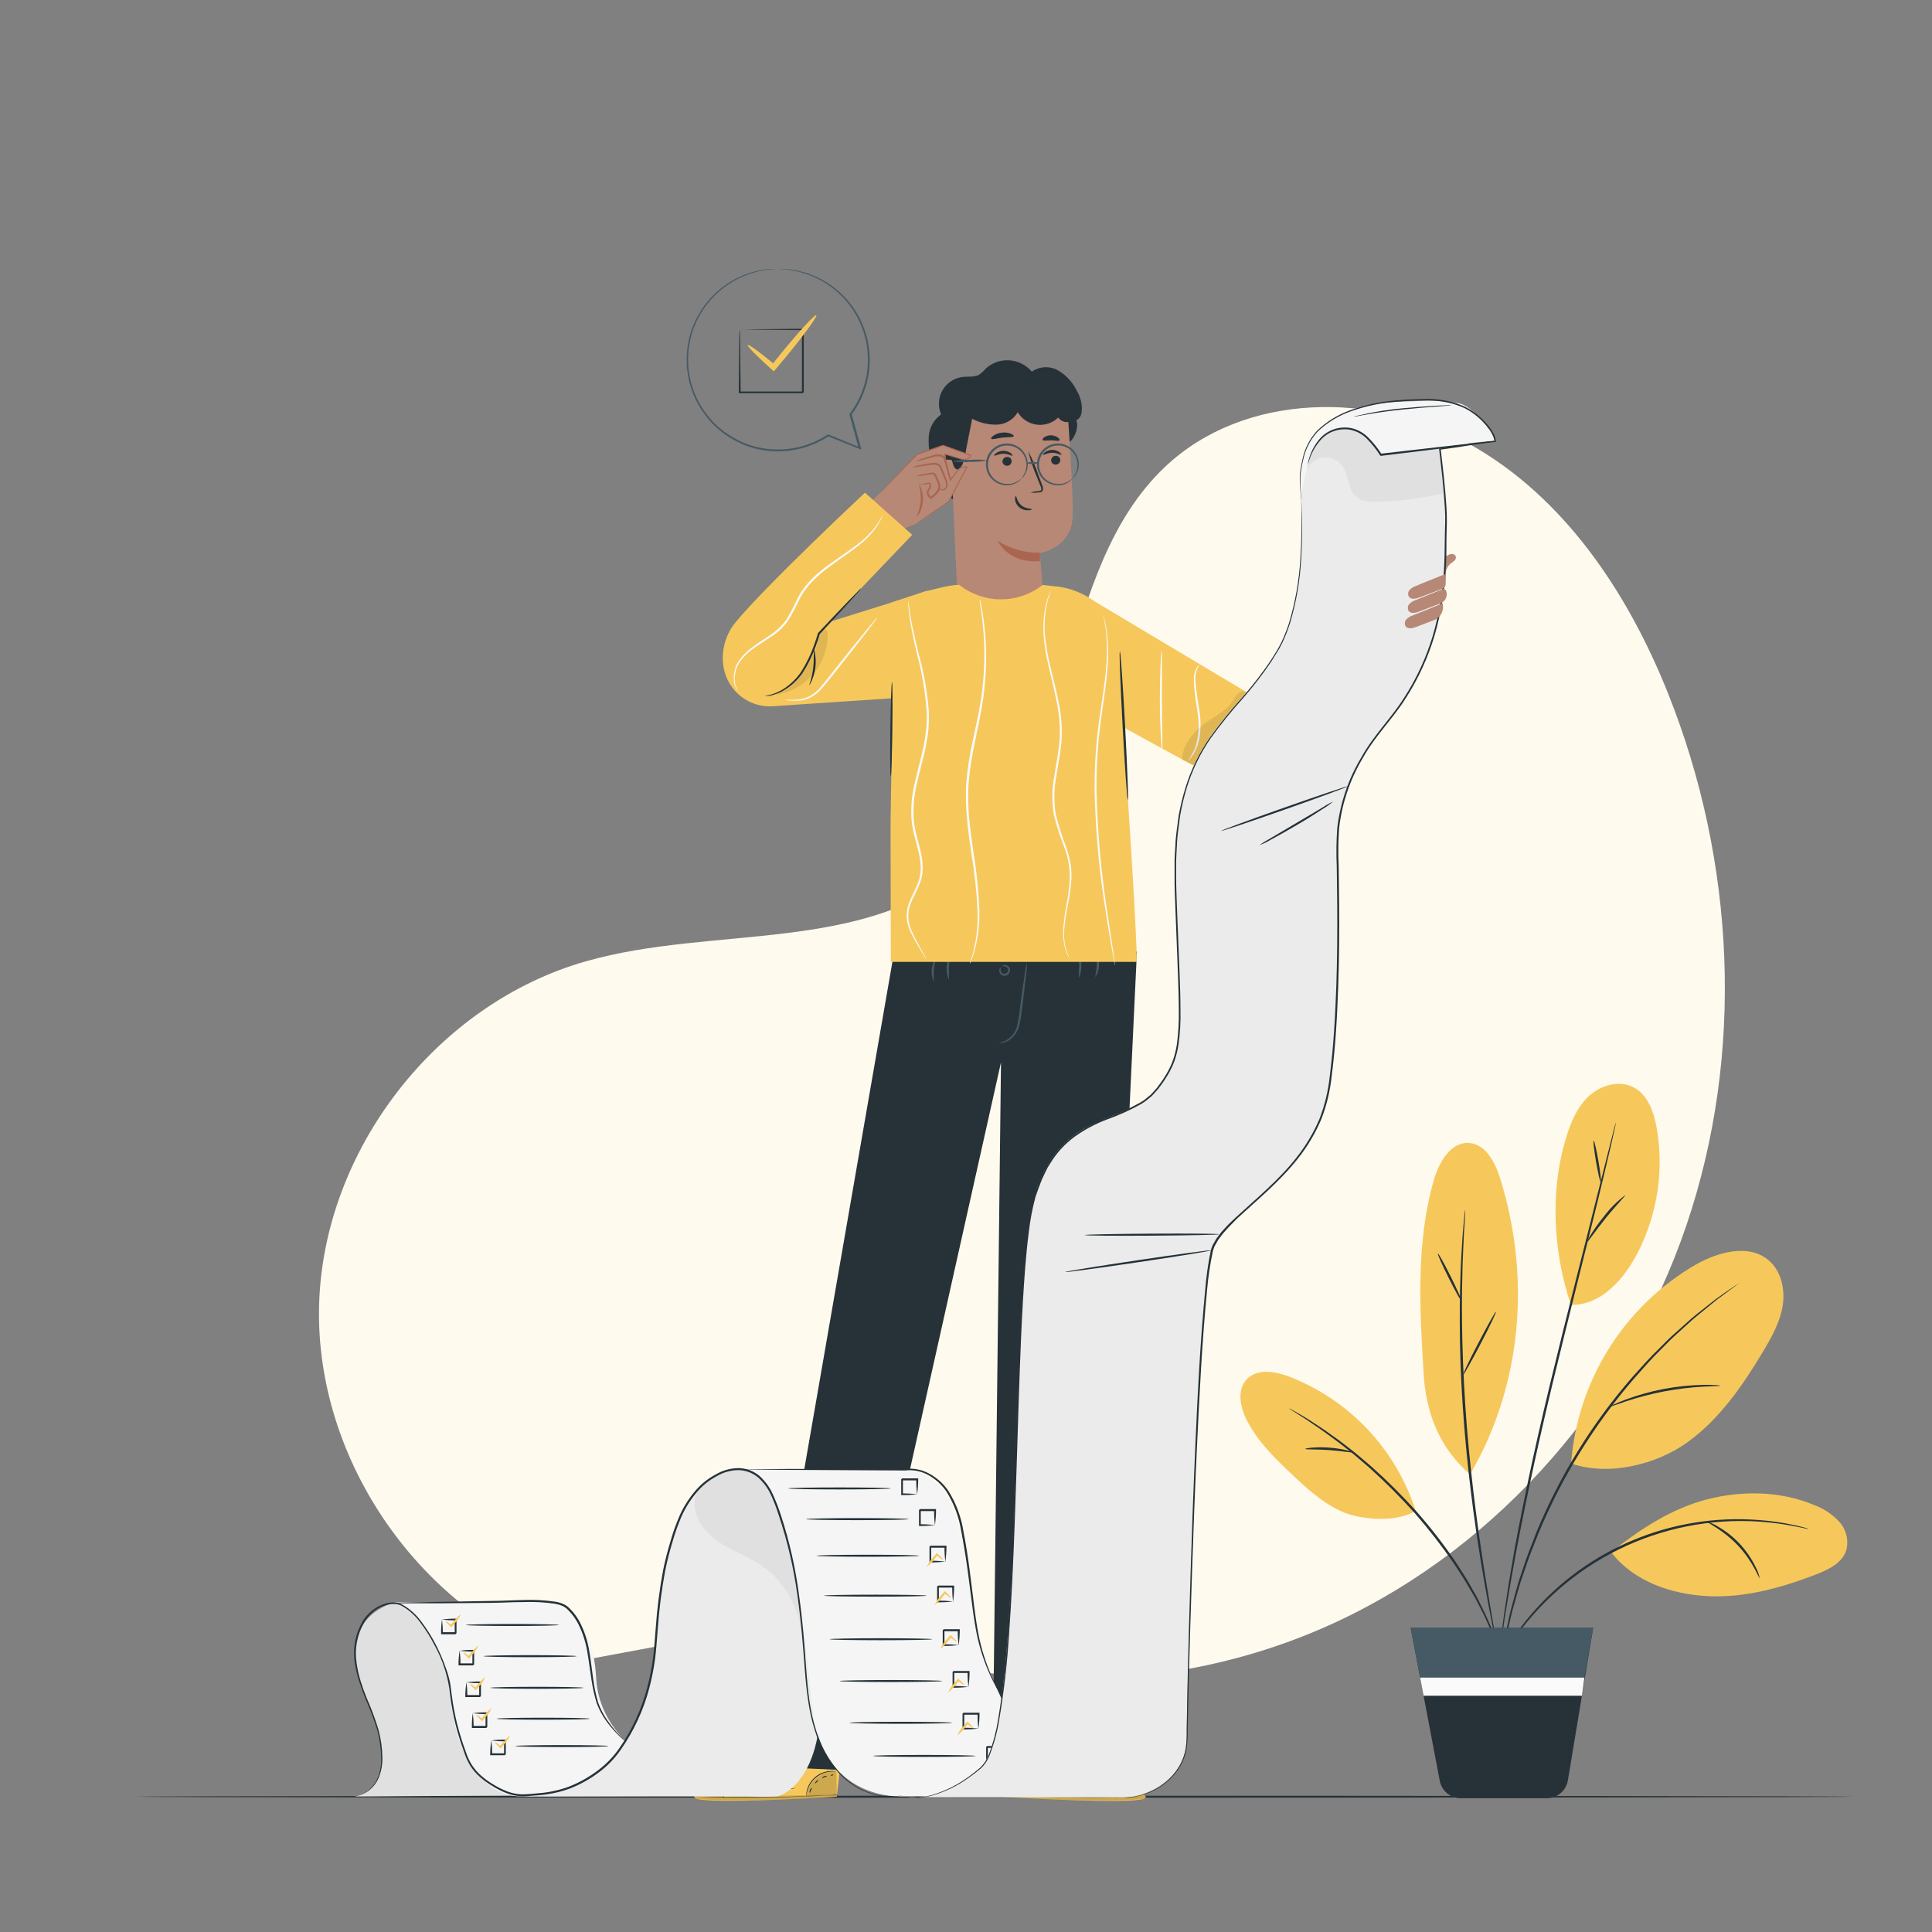 <svg width="255" height="255" viewBox="0 0 255 255" fill="none" xmlns="http://www.w3.org/2000/svg">
<rect x="0" y="0" width="255" height="255" fill="#808080" stroke="none"/>
<path d="M220.155 91.502C214.836 78.182 206.393 65.508 193.856 58.558C181.319 51.609 164.199 51.756 153.785 61.606C139.251 75.322 142.304 101.362 127.222 114.499C114.12 125.904 94.08 122.119 77.372 126.869C57.636 132.457 42.64 151.796 42.116 172.31C41.593 192.823 55.578 212.883 74.984 219.493L107.13 213.493C128.466 224.308 154.755 224.161 176.421 214.057C198.088 203.953 214.908 184.354 222.594 161.697C230.28 139.041 229.03 113.707 220.155 91.502Z" fill="#FFFAEE"/>
<path d="M244.595 237.145C244.595 237.216 193.861 237.277 131.311 237.277C68.761 237.277 17.997 237.216 17.997 237.145C17.997 237.074 68.72 237.013 131.311 237.013C193.902 237.013 244.595 237.069 244.595 237.145Z" fill="#263238"/>
<path d="M207.384 193.162C212.271 194.869 218.641 193.345 222.822 190.292C227.003 187.239 230.01 182.865 232.677 178.43C233.81 176.535 234.923 174.564 235.283 172.385C235.644 170.206 235.111 167.752 233.424 166.33C230.798 164.12 226.774 165.242 223.772 166.939C219.115 169.652 215.188 173.456 212.33 178.025C209.471 182.593 207.767 187.788 207.364 193.162" fill="#F6C85C"/>
<path d="M212.652 204.857C215.588 208.728 220.627 210.445 225.484 210.673C230.34 210.902 235.136 209.561 239.662 207.818C241.308 207.188 243.112 206.32 243.675 204.653C243.851 204.008 243.865 203.329 243.715 202.676C243.565 202.024 243.257 201.419 242.817 200.915C241.918 199.921 240.794 199.157 239.54 198.684C235.075 196.785 229.964 196.693 225.265 197.912C220.566 199.132 216.467 201.854 212.652 204.857Z" fill="#F6C85C"/>
<path d="M207.313 172.228C211.377 172.309 214.425 168.768 216.248 165.162C218.79 160.117 219.635 154.387 218.656 148.824C218.286 146.757 217.503 144.527 215.654 143.531C213.805 142.535 211.331 143.191 209.756 144.628C208.181 146.066 207.318 148.118 206.708 150.155C204.534 157.181 205.001 165.258 207.333 172.228" fill="#F6C85C"/>
<path d="M194.024 194.6C200.922 182.865 202.07 168.504 197.996 155.515C197.336 153.407 196.091 150.999 193.886 150.856C191.448 150.704 189.914 153.427 189.243 155.774C186.876 164.024 187.379 172.782 187.902 181.346C188.227 186.625 190.036 191.136 194.024 194.6Z" fill="#F6C85C"/>
<path d="M186.856 199.426C185.571 195.405 183.401 191.724 180.505 188.653C177.609 185.582 174.061 183.2 170.122 181.682C168.288 180.996 165.962 180.6 164.595 182.002C163.229 183.404 163.671 185.674 164.529 187.392C165.916 190.16 168.171 192.39 170.417 194.504C172.449 196.449 174.582 198.4 177.163 199.533C179.744 200.666 184.493 200.945 186.856 199.406" fill="#F6C85C"/>
<path d="M229.609 169.276C229.609 169.276 229.573 169.317 229.487 169.383L229.116 169.673L227.673 170.75L226.622 171.527C226.246 171.816 225.855 172.157 225.423 172.507C224.57 173.218 223.559 173.985 222.543 174.951L220.917 176.429C220.353 176.937 219.815 177.531 219.231 178.105C218.042 179.248 216.894 180.579 215.675 181.956C210.418 188.041 206.164 194.925 203.071 202.347C202.395 204.069 201.715 205.695 201.227 207.265C200.973 208.047 200.689 208.789 200.48 209.525L199.886 211.638C199.474 212.98 199.241 214.224 198.982 215.306C198.865 215.85 198.738 216.353 198.646 216.83C198.555 217.308 198.489 217.724 198.423 218.115C198.286 218.867 198.179 219.462 198.103 219.893C198.062 220.076 198.037 220.229 198.011 220.351C197.986 220.473 197.976 220.508 197.966 220.508C197.96 220.454 197.96 220.4 197.966 220.346C197.966 220.224 198.001 220.071 198.027 219.883C198.088 219.446 198.179 218.867 198.286 218.095C198.347 217.704 198.413 217.272 198.484 216.805C198.555 216.337 198.682 215.824 198.794 215.281C199.038 214.194 199.256 212.939 199.652 211.593C199.835 210.912 200.028 210.201 200.231 209.464C200.435 208.728 200.709 207.976 200.958 207.188C201.466 205.608 202.111 203.973 202.787 202.24C205.865 194.774 210.139 187.859 215.441 181.768C216.685 180.396 217.849 179.065 219.048 177.928C219.637 177.348 220.186 176.769 220.755 176.256L222.4 174.788C223.416 173.833 224.432 173.076 225.316 172.375C225.758 172.03 226.155 171.699 226.541 171.415L227.607 170.658L229.091 169.642L229.482 169.383C229.558 169.297 229.604 169.271 229.609 169.276Z" fill="#263238"/>
<path d="M238.743 201.809C238.582 201.798 238.422 201.772 238.265 201.732C237.961 201.677 237.513 201.555 236.924 201.458C230.643 200.208 224.143 200.629 218.076 202.68C212.008 204.73 206.585 208.338 202.35 213.142C201.235 214.397 200.205 215.724 199.266 217.115C198.921 217.623 198.692 217.999 198.514 218.258C198.434 218.397 198.341 218.528 198.235 218.649C198.295 218.5 198.37 218.357 198.458 218.222C198.616 217.953 198.829 217.541 199.159 217.044C200.062 215.615 201.071 214.257 202.177 212.98C205.83 208.736 210.426 205.407 215.598 203.259C220.769 201.111 226.371 200.203 231.956 200.61C233.64 200.72 235.313 200.96 236.96 201.326C237.544 201.443 237.976 201.58 238.296 201.656C238.448 201.697 238.597 201.748 238.743 201.809Z" fill="#263238"/>
<path d="M213.272 148.22C213.272 148.282 213.264 148.343 213.246 148.403C213.216 148.54 213.18 148.713 213.134 148.911C213.028 149.419 212.875 150.074 212.682 150.943C212.286 152.695 211.666 155.225 210.92 158.349C209.396 164.598 207.191 173.203 204.89 182.733C203.747 187.503 202.715 192.06 201.842 196.216C200.968 200.371 200.221 204.125 199.667 207.29C199.368 208.87 199.159 210.308 198.931 211.567C198.702 212.827 198.55 213.909 198.423 214.798C198.296 215.687 198.184 216.353 198.108 216.83C198.067 217.049 198.037 217.221 198.016 217.338C197.996 217.455 197.981 217.521 197.971 217.521C197.965 217.46 197.965 217.399 197.971 217.338C197.971 217.196 198.006 217.023 198.032 216.8C198.093 216.292 198.179 215.621 198.291 214.768C198.402 213.914 198.55 212.787 198.748 211.522C198.946 210.257 199.149 208.819 199.434 207.239C199.942 204.064 200.683 200.305 201.547 196.139C202.411 191.974 203.447 187.417 204.595 182.642C206.896 173.107 209.142 164.511 210.691 158.258L212.555 150.877C212.774 150.023 212.947 149.353 213.063 148.87C213.119 148.657 213.165 148.489 213.206 148.362C213.222 148.312 213.244 148.265 213.272 148.22Z" fill="#263238"/>
<path d="M197.437 216.617C197.416 216.572 197.4 216.524 197.392 216.474L197.3 216.053C197.214 215.652 197.102 215.103 196.96 214.417C196.665 213 196.279 210.937 195.837 208.382C194.953 203.277 193.902 196.19 193.262 188.301C192.947 184.354 192.754 180.589 192.698 177.16C192.642 173.731 192.672 170.643 192.779 168.052C192.809 166.756 192.896 165.588 192.952 164.557C193.008 163.526 193.074 162.647 193.145 161.925C193.216 161.204 193.256 160.671 193.297 160.264C193.297 160.092 193.333 159.949 193.343 159.832C193.353 159.716 193.343 159.685 193.373 159.685C193.379 159.736 193.379 159.787 193.373 159.838C193.373 159.954 193.373 160.097 193.373 160.269C193.373 160.676 193.317 161.235 193.277 161.936C193.236 162.637 193.175 163.541 193.14 164.567C193.104 165.593 193.033 166.767 193.018 168.062C192.941 170.648 192.931 173.731 193.018 177.155C193.104 180.579 193.292 184.333 193.602 188.27C194.247 196.144 195.258 203.231 196.086 208.346C196.497 210.886 196.848 212.969 197.102 214.392C197.219 215.088 197.315 215.636 197.381 216.038C197.407 216.21 197.427 216.353 197.447 216.469C197.45 216.519 197.446 216.568 197.437 216.617Z" fill="#263238"/>
<path d="M197.945 218.105C197.874 217.977 197.814 217.843 197.767 217.704L197.315 216.52C197.214 216.261 197.107 215.977 196.99 215.667L196.548 214.676C196.391 214.321 196.218 213.94 196.04 213.533C195.862 213.127 195.634 212.726 195.415 212.284C195.197 211.842 194.953 211.395 194.709 210.917L193.856 209.474C193.302 208.458 192.586 207.442 191.895 206.36C190.305 204.053 188.585 201.838 186.744 199.726C184.86 197.635 182.87 195.642 180.78 193.757C179.789 192.924 178.88 192.086 177.966 191.385L176.66 190.369L175.421 189.454C174.638 188.865 173.897 188.367 173.256 187.93C172.616 187.493 172.053 187.112 171.585 186.833L170.488 186.132C170.359 186.06 170.238 185.975 170.127 185.878C170.265 185.932 170.398 185.998 170.523 186.076L171.621 186.701C172.103 186.97 172.677 187.326 173.328 187.757C173.978 188.189 174.735 188.662 175.527 189.246L176.787 190.145L178.108 191.161C179.038 191.852 179.952 192.685 180.953 193.518C183.062 195.398 185.067 197.392 186.957 199.492C188.826 201.62 190.563 203.859 192.159 206.198C192.845 207.305 193.556 208.321 194.105 209.342C194.389 209.85 194.664 210.333 194.933 210.805L195.619 212.187C195.832 212.634 196.056 213.046 196.228 213.452L196.736 214.61L197.153 215.626C197.265 215.941 197.361 216.231 197.453 216.495C197.615 217.003 197.747 217.389 197.849 217.694C197.898 217.826 197.931 217.965 197.945 218.105Z" fill="#263238"/>
<path d="M227.054 182.891C227.054 182.941 226.216 182.941 224.874 183.013C223.127 183.114 221.388 183.324 219.667 183.643C217.947 183.974 216.25 184.416 214.587 184.968C213.312 185.39 212.555 185.695 212.515 185.649C212.669 185.531 212.841 185.437 213.023 185.37C213.363 185.202 213.866 184.989 214.501 184.75C217.813 183.514 221.31 182.849 224.844 182.784C225.52 182.784 226.068 182.784 226.444 182.814C226.65 182.806 226.856 182.832 227.054 182.891Z" fill="#263238"/>
<path d="M232.256 208.296C232.154 208.347 231.377 206.101 229.416 204.018C227.455 201.936 225.296 200.97 225.352 200.869C225.85 200.999 226.323 201.208 226.754 201.489C228.917 202.734 230.652 204.604 231.732 206.853C231.979 207.304 232.156 207.791 232.256 208.296Z" fill="#263238"/>
<path d="M214.511 157.745C214.577 157.816 213.307 159.076 211.926 160.793C210.544 162.51 209.553 163.988 209.472 163.937C209.391 163.886 210.264 162.306 211.672 160.584C212.479 159.508 213.435 158.552 214.511 157.745Z" fill="#263238"/>
<path d="M210.346 150.551C210.437 150.551 210.716 151.755 210.976 153.274C211.235 154.793 211.372 156.033 211.285 156.048C211.199 156.063 210.915 154.844 210.656 153.325C210.396 151.806 210.259 150.567 210.346 150.551Z" fill="#263238"/>
<path d="M197.447 173.132C197.524 173.173 196.624 175.073 195.415 177.379C194.206 179.685 193.19 181.519 193.109 181.478C193.028 181.438 193.932 179.533 195.141 177.227C196.35 174.92 197.366 173.091 197.447 173.132Z" fill="#263238"/>
<path d="M189.792 165.466C189.873 165.426 190.64 166.802 191.504 168.54C192.367 170.277 193.002 171.715 192.926 171.755C192.85 171.796 192.078 170.419 191.214 168.682C190.351 166.944 189.685 165.507 189.792 165.466Z" fill="#263238"/>
<path d="M178.484 191.679C178.484 191.776 177.092 191.507 175.385 191.39C173.678 191.273 172.286 191.339 172.276 191.242C172.266 191.146 173.668 190.938 175.41 191.065C177.153 191.192 178.504 191.598 178.484 191.679Z" fill="#263238"/>
<path d="M186.19 214.859L190.031 235.047C190.153 235.695 190.497 236.279 191.005 236.699C191.512 237.119 192.15 237.349 192.809 237.348H204.153C204.823 237.349 205.472 237.111 205.982 236.677C206.493 236.244 206.833 235.642 206.942 234.981L210.279 214.859H186.19Z" fill="#263238"/>
<path d="M187.44 221.423H209.126L210.279 214.859H186.19L187.44 221.423Z" fill="#455A64"/>
<path d="M187.44 221.422L187.892 223.815H208.796L209.126 221.422H187.44Z" fill="#FAFAFA"/>
<path d="M99.16 234.499L100.47 228.911L111.357 229.18L110.448 237.13L109.757 237.186C106.673 237.394 94.07 238.029 91.977 237.43C89.716 236.754 99.16 234.499 99.16 234.499Z" fill="#F6C85C"/>
<g opacity="0.4">
<path opacity="0.4" d="M106.394 237.09C106.546 236.143 107.044 235.287 107.791 234.687C108.521 234.089 109.449 233.788 110.392 233.843L110.432 236.968L106.394 237.09Z" fill="black"/>
</g>
<g opacity="0.4">
<path opacity="0.4" d="M94.537 235.769C94.537 235.769 91.219 236.785 91.641 237.293C92.063 237.801 104.849 237.674 110.437 237.11V236.861L95.553 237.176C95.553 237.176 95.187 235.784 94.537 235.769Z" fill="black"/>
</g>
<path d="M110.6 236.866C110.537 236.882 110.472 236.89 110.407 236.891L109.858 236.932L107.826 237.044C106.114 237.13 103.762 237.211 101.121 237.247C98.479 237.282 96.127 237.247 94.41 237.247L92.378 237.186H91.824H91.636C91.7 237.178 91.765 237.178 91.829 237.186H92.378H94.41C96.122 237.186 98.474 237.186 101.116 237.186C103.757 237.186 106.104 237.079 107.816 237.018L109.848 236.952H110.402L110.6 236.866Z" fill="#263238"/>
<path d="M95.548 237.369C95.454 237.033 95.323 236.709 95.157 236.404C94.952 236.119 94.715 235.86 94.45 235.631C94.799 235.756 95.089 236.004 95.268 236.327C95.485 236.629 95.585 236.999 95.548 237.369Z" fill="#263238"/>
<path d="M98.824 235.662C98.794 235.662 98.631 235.494 98.464 235.235C98.296 234.976 98.189 234.758 98.22 234.727C98.25 234.697 98.413 234.9 98.581 235.154C98.748 235.408 98.86 235.631 98.824 235.662Z" fill="#263238"/>
<path d="M99.724 235.154C99.724 235.179 99.52 235.062 99.327 234.895C99.134 234.727 98.992 234.559 99.017 234.534C99.043 234.509 99.221 234.62 99.414 234.793C99.607 234.966 99.749 235.154 99.724 235.154Z" fill="#263238"/>
<path d="M100.282 234.097C100.097 234.171 99.897 234.201 99.698 234.184C99.502 234.207 99.302 234.188 99.114 234.128C99.3 234.057 99.5 234.029 99.698 234.046C99.894 234.02 100.094 234.037 100.282 234.097Z" fill="#263238"/>
<path d="M100.47 233.35C100.269 233.461 100.048 233.528 99.82 233.548C99.591 233.569 99.361 233.541 99.144 233.467C99.364 233.432 99.587 233.415 99.81 233.416C100.028 233.376 100.249 233.354 100.47 233.35Z" fill="#263238"/>
<path d="M98.433 234.681C98.195 234.722 97.951 234.722 97.712 234.681C97.452 234.652 97.195 234.599 96.945 234.524C96.793 234.479 96.647 234.42 96.508 234.346C96.422 234.302 96.355 234.228 96.32 234.138C96.308 234.084 96.312 234.029 96.331 233.977C96.35 233.926 96.383 233.881 96.427 233.848C96.7 233.71 97.012 233.672 97.31 233.738C97.608 233.805 97.874 233.973 98.062 234.214C98.175 234.354 98.257 234.517 98.301 234.691C98.332 234.813 98.332 234.879 98.301 234.884C98.226 234.663 98.113 234.457 97.966 234.275C97.802 234.086 97.587 233.95 97.346 233.884C97.206 233.839 97.059 233.822 96.912 233.834C96.766 233.846 96.623 233.887 96.493 233.955C96.381 234.036 96.427 234.173 96.554 234.244C96.682 234.316 96.819 234.372 96.96 234.412C97.202 234.492 97.45 234.553 97.702 234.595C98.159 234.646 98.433 234.646 98.433 234.681Z" fill="#263238"/>
<path d="M98.245 234.722C98.155 234.569 98.125 234.388 98.159 234.214C98.181 234.032 98.245 233.858 98.347 233.706C98.406 233.598 98.491 233.507 98.595 233.441C98.699 233.375 98.818 233.337 98.941 233.33C99.014 233.345 99.079 233.388 99.121 233.45C99.162 233.511 99.178 233.587 99.165 233.66C99.151 233.775 99.111 233.884 99.048 233.98C98.955 234.141 98.843 234.29 98.713 234.422C98.489 234.646 98.316 234.732 98.306 234.717C98.296 234.702 98.448 234.585 98.641 234.356C98.755 234.222 98.854 234.075 98.936 233.919C99.033 233.767 99.099 233.498 98.936 233.467C98.774 233.437 98.57 233.63 98.464 233.777C98.364 233.917 98.297 234.076 98.266 234.245C98.246 234.403 98.239 234.563 98.245 234.722Z" fill="#263238"/>
<path d="M110.336 233.813C110.336 233.838 110.016 233.787 109.508 233.854C108.85 233.932 108.228 234.196 107.715 234.615C107.202 235.034 106.819 235.591 106.612 236.221C106.444 236.703 106.434 237.029 106.409 237.023C106.394 236.95 106.394 236.874 106.409 236.8C106.427 236.595 106.466 236.392 106.526 236.195C106.718 235.536 107.105 234.95 107.636 234.515C108.168 234.08 108.818 233.816 109.503 233.757C109.707 233.735 109.913 233.735 110.117 233.757C110.193 233.76 110.267 233.779 110.336 233.813Z" fill="#263238"/>
<path d="M109.116 229.175C109.201 229.937 109.243 230.704 109.243 231.471C109.287 232.236 109.287 233.002 109.243 233.767C109.156 233.007 109.114 232.242 109.116 231.476C109.073 230.71 109.073 229.941 109.116 229.175Z" fill="#263238"/>
<path d="M104.956 236.018C103.88 236.237 102.774 236.261 101.69 236.089C101.69 236.048 102.426 236.089 103.325 236.089C104.224 236.089 104.956 235.977 104.956 236.018Z" fill="#263238"/>
<path d="M107.161 235.987C107.191 236.013 107.105 236.14 107.034 236.307C106.963 236.475 106.922 236.627 106.881 236.622C106.841 236.617 106.825 236.45 106.907 236.257C106.988 236.064 107.14 235.957 107.161 235.987Z" fill="#263238"/>
<path d="M107.973 234.946C108.004 234.971 107.933 235.088 107.816 235.21C107.699 235.332 107.587 235.403 107.562 235.378C107.537 235.352 107.608 235.235 107.719 235.113C107.831 234.991 107.948 234.92 107.973 234.946Z" fill="#263238"/>
<path d="M109.152 234.463C109.152 234.499 108.995 234.504 108.832 234.56C108.669 234.616 108.553 234.712 108.522 234.687C108.492 234.661 108.583 234.504 108.786 234.433C108.989 234.362 109.162 234.428 109.152 234.463Z" fill="#263238"/>
<path d="M109.99 234.229C109.99 234.264 109.939 234.325 109.848 234.361C109.756 234.397 109.67 234.397 109.655 234.361C109.64 234.325 109.706 234.264 109.797 234.229C109.888 234.193 109.975 234.193 109.99 234.229Z" fill="#263238"/>
<path d="M143.706 234.524L143.742 228.56L132.566 228.423L132.424 237.156L133.12 237.206C136.198 237.415 148.807 238.05 150.874 237.45C153.175 236.78 143.706 234.524 143.706 234.524Z" fill="#F6C85C"/>
<g opacity="0.4">
<path opacity="0.4" d="M136.452 237.115C136.298 236.169 135.801 235.313 135.055 234.712C134.323 234.117 133.396 233.816 132.454 233.869L132.413 236.993L136.452 237.115Z" fill="black"/>
</g>
<g opacity="0.4">
<path opacity="0.4" d="M148.329 235.794C148.329 235.794 151.646 236.81 151.225 237.318C150.803 237.826 138.042 237.699 132.429 237.135V236.881L147.313 237.201C147.313 237.201 147.679 235.814 148.329 235.794Z" fill="black"/>
</g>
<path d="M132.266 236.896H132.459L133.008 236.937L135.04 237.054C136.752 237.135 139.104 237.216 141.745 237.257C144.387 237.298 146.739 237.257 148.456 237.232L150.488 237.176H151.042H151.235C151.171 237.168 151.106 237.168 151.042 237.176H150.488H148.456C146.739 237.176 144.367 237.176 141.745 237.176C139.124 237.176 136.757 237.069 135.045 237.013L133.013 236.942H132.459L132.266 236.896Z" fill="#263238"/>
<path d="M147.318 237.395C147.412 237.059 147.544 236.736 147.709 236.429C147.911 236.145 148.148 235.887 148.415 235.662C148.064 235.782 147.772 236.031 147.597 236.358C147.382 236.658 147.282 237.027 147.318 237.395Z" fill="#263238"/>
<path d="M144.041 235.662C144.072 235.662 144.234 235.494 144.402 235.24C144.57 234.986 144.676 234.763 144.646 234.732C144.615 234.702 144.453 234.9 144.285 235.154C144.118 235.408 144.011 235.662 144.041 235.662Z" fill="#263238"/>
<path d="M143.142 235.189C143.168 235.215 143.346 235.103 143.544 234.93C143.742 234.758 143.874 234.6 143.848 234.57C143.823 234.539 143.645 234.656 143.452 234.829C143.259 235.001 143.117 235.154 143.142 235.189Z" fill="#263238"/>
<path d="M142.583 234.138C142.77 234.206 142.969 234.234 143.168 234.219C143.364 234.246 143.564 234.227 143.752 234.163C143.567 234.096 143.369 234.068 143.173 234.082C142.975 234.056 142.773 234.075 142.583 234.138Z" fill="#263238"/>
<path d="M142.401 233.381C142.6 233.491 142.821 233.559 143.049 233.579C143.276 233.599 143.505 233.571 143.721 233.498C143.504 233.459 143.282 233.44 143.061 233.442C142.844 233.399 142.622 233.378 142.401 233.381Z" fill="#263238"/>
<path d="M144.433 234.707C144.671 234.751 144.916 234.751 145.154 234.707C145.414 234.68 145.671 234.627 145.921 234.55C146.071 234.505 146.218 234.447 146.358 234.377C146.443 234.326 146.508 234.247 146.541 234.153C146.553 234.1 146.549 234.044 146.53 233.993C146.511 233.942 146.478 233.897 146.434 233.864C146.162 233.727 145.851 233.689 145.554 233.756C145.256 233.823 144.991 233.99 144.803 234.23C144.687 234.369 144.604 234.532 144.56 234.707C144.545 234.771 144.545 234.837 144.56 234.9C144.635 234.679 144.748 234.472 144.895 234.291C145.06 234.104 145.275 233.968 145.515 233.899C145.655 233.854 145.802 233.837 145.949 233.85C146.095 233.862 146.238 233.903 146.368 233.971C146.48 234.057 146.434 234.189 146.307 234.265C146.178 234.334 146.042 234.388 145.901 234.428C145.659 234.511 145.411 234.573 145.159 234.616C144.707 234.687 144.433 234.687 144.433 234.707Z" fill="#263238"/>
<path d="M144.621 234.748C144.71 234.594 144.741 234.414 144.707 234.24C144.684 234.058 144.62 233.884 144.519 233.732C144.46 233.623 144.375 233.532 144.271 233.466C144.167 233.4 144.047 233.362 143.925 233.356C143.852 233.372 143.789 233.415 143.747 233.476C143.705 233.538 143.689 233.613 143.701 233.686C143.716 233.801 143.756 233.912 143.818 234.011C143.912 234.17 144.024 234.316 144.153 234.448C144.377 234.671 144.549 234.758 144.56 234.742C144.57 234.727 144.417 234.615 144.224 234.382C144.11 234.249 144.012 234.104 143.93 233.95C143.833 233.798 143.767 233.523 143.93 233.493C144.092 233.462 144.29 233.655 144.397 233.803C144.496 233.942 144.564 234.102 144.595 234.27C144.617 234.428 144.625 234.588 144.621 234.748Z" fill="#263238"/>
<path d="M132.53 233.838C132.53 233.838 132.855 233.812 133.358 233.879C134.016 233.959 134.638 234.224 135.15 234.644C135.663 235.064 136.046 235.622 136.254 236.251C136.421 236.728 136.432 237.054 136.457 237.048C136.472 236.975 136.472 236.899 136.457 236.825C136.441 236.62 136.402 236.417 136.34 236.22C136.146 235.563 135.76 234.977 135.233 234.539C134.697 234.109 134.047 233.846 133.363 233.782C133.159 233.76 132.953 233.76 132.749 233.782C132.674 233.792 132.6 233.81 132.53 233.838Z" fill="#263238"/>
<path d="M133.749 229.2C133.665 229.963 133.623 230.729 133.622 231.496C133.579 232.263 133.579 233.031 133.622 233.798C133.71 233.036 133.752 232.269 133.749 231.502C133.793 230.735 133.793 229.967 133.749 229.2Z" fill="#263238"/>
<path d="M137.895 236.043C138.97 236.263 140.077 236.287 141.161 236.114C141.161 236.079 140.424 236.114 139.525 236.089C138.626 236.063 137.9 236.002 137.895 236.043Z" fill="#263238"/>
<path d="M135.705 236.013C135.675 236.038 135.761 236.165 135.832 236.338C135.903 236.51 135.944 236.653 135.985 236.653C136.025 236.653 136.046 236.475 135.959 236.282C135.873 236.089 135.725 235.987 135.705 236.013Z" fill="#263238"/>
<path d="M134.892 234.976C134.862 235.002 134.933 235.119 135.05 235.236C135.167 235.352 135.278 235.429 135.304 235.403C135.329 235.378 135.258 235.261 135.146 235.144C135.035 235.027 134.928 234.946 134.892 234.976Z" fill="#263238"/>
<path d="M133.714 234.489C133.714 234.529 133.871 234.529 134.034 234.59C134.196 234.651 134.313 234.738 134.344 234.712C134.374 234.687 134.283 234.529 134.08 234.458C133.876 234.387 133.704 234.453 133.714 234.489Z" fill="#263238"/>
<path d="M132.896 234.255C132.896 234.29 132.947 234.351 133.038 234.387C133.13 234.422 133.216 234.428 133.231 234.387C133.246 234.346 133.18 234.295 133.089 234.255C132.997 234.214 132.896 234.224 132.896 234.255Z" fill="#263238"/>
<path d="M150.061 125.589L144.976 233.117L131.021 233.447L132.119 140.214L111.235 233.625L99.353 233.087L117.986 125.807L150.061 125.589Z" fill="#263238"/>
<path d="M135.543 127.041C135.544 127.633 135.502 128.224 135.416 128.809C135.299 129.896 135.121 131.395 134.908 133.051C134.832 133.838 134.703 134.618 134.521 135.388C134.36 136.035 134.006 136.618 133.505 137.059C133.169 137.355 132.761 137.556 132.322 137.643C132.163 137.682 131.998 137.682 131.839 137.643C132.432 137.542 132.981 137.265 133.414 136.848C133.848 136.432 134.147 135.895 134.273 135.306C134.434 134.545 134.553 133.775 134.628 133C134.847 131.349 135.055 129.851 135.222 128.774C135.279 128.188 135.386 127.609 135.543 127.041Z" fill="#455A64"/>
<path d="M132.103 127.682C132.144 127.707 132.012 127.885 132.103 128.164C132.125 128.239 132.162 128.308 132.211 128.368C132.261 128.427 132.323 128.476 132.393 128.51C132.48 128.542 132.574 128.548 132.665 128.528C132.755 128.507 132.837 128.46 132.901 128.393C132.974 128.333 133.026 128.252 133.052 128.161C133.077 128.07 133.074 127.974 133.043 127.885C133.012 127.814 132.966 127.749 132.91 127.696C132.853 127.643 132.786 127.602 132.713 127.575C132.439 127.468 132.256 127.575 132.23 127.549C132.205 127.524 132.378 127.301 132.769 127.372C132.878 127.397 132.981 127.447 133.069 127.518C133.157 127.588 133.228 127.677 133.277 127.778C133.327 127.917 133.335 128.068 133.301 128.212C133.266 128.356 133.19 128.487 133.082 128.588C132.974 128.689 132.838 128.756 132.692 128.781C132.547 128.806 132.396 128.788 132.261 128.728C132.159 128.673 132.072 128.595 132.006 128.499C131.941 128.404 131.899 128.294 131.885 128.179C131.849 127.814 132.093 127.646 132.103 127.682Z" fill="#455A64"/>
<path d="M123.244 129.536C123.028 129.061 122.933 128.541 122.97 128.021C123.006 127.501 123.172 126.998 123.452 126.559C123.533 126.589 123.315 127.229 123.264 128.037C123.213 128.845 123.33 129.49 123.244 129.536Z" fill="#455A64"/>
<path d="M125.235 129.333C125.024 128.84 124.923 128.307 124.94 127.772C124.958 127.236 125.093 126.711 125.337 126.234C125.333 126.743 125.299 127.252 125.235 127.758C125.266 128.282 125.266 128.808 125.235 129.333Z" fill="#455A64"/>
<path d="M142.411 129.134C142.38 128.599 142.391 128.062 142.446 127.529C142.404 126.993 142.404 126.454 142.446 125.918C142.842 126.957 142.825 128.107 142.401 129.134H142.411Z" fill="#455A64"/>
<path d="M144.58 128.936C144.499 128.906 144.732 128.2 144.758 127.301C144.783 126.402 144.605 125.68 144.687 125.655C144.992 126.148 145.119 126.73 145.047 127.306C145.079 127.886 144.914 128.461 144.58 128.936Z" fill="#455A64"/>
<path d="M141.384 58.167C141.953 57.491 142.4 56.287 142.05 55.474C142.731 55.124 142.792 54.52 142.792 53.758C142.753 52.991 142.526 52.246 142.131 51.588C141.596 50.47 140.742 49.535 139.678 48.901C139.141 48.593 138.528 48.444 137.911 48.471C137.293 48.498 136.695 48.7 136.188 49.053C135.823 48.62 135.374 48.264 134.869 48.007C134.364 47.75 133.813 47.597 133.248 47.558C132.683 47.518 132.115 47.592 131.579 47.776C131.043 47.959 130.549 48.249 130.127 48.627C129.861 48.947 129.552 49.23 129.208 49.465C128.603 49.8 127.862 49.673 127.176 49.739C126.614 49.788 126.072 49.969 125.594 50.268C125.116 50.568 124.716 50.976 124.427 51.461C124.138 51.945 123.969 52.491 123.933 53.054C123.897 53.617 123.995 54.18 124.219 54.697C123.739 55.034 123.342 55.476 123.058 55.989C122.774 56.502 122.61 57.073 122.578 57.659C122.53 58.829 122.664 59.999 122.975 61.129C123.29 62.536 123.645 64.014 124.641 65.055C125.332 65.771 126.26 66.21 127.252 66.29C127.958 66.337 128.664 66.204 129.304 65.902C129.944 65.601 130.496 65.142 130.91 64.568" fill="#263238"/>
<path d="M126.515 82.139L137.803 81.632C137.869 80.433 137.255 72.996 137.255 72.996C137.255 72.996 141.522 72.335 141.578 68.068C141.633 63.801 140.887 54.006 140.887 54.006C138.462 52.964 135.802 52.588 133.183 52.916C130.564 53.245 128.08 54.267 125.987 55.876L125.357 56.384L126.515 82.139Z" fill="#B78876"/>
<path d="M137.265 72.95C135.286 72.992 133.34 72.442 131.677 71.37C131.677 71.37 132.992 74.418 137.265 74.057V72.95Z" fill="#AA6550"/>
<path d="M125.88 60.798C125.809 60.768 122.949 59.929 123.046 62.83C123.142 65.731 126.048 65.055 126.048 64.969C126.048 64.882 125.88 60.798 125.88 60.798Z" fill="#B78876"/>
<path d="M125.124 63.907C125.124 63.907 125.073 63.948 124.986 63.989C124.866 64.037 124.731 64.037 124.61 63.989C124.417 63.876 124.257 63.713 124.148 63.517C124.039 63.321 123.985 63.1 123.991 62.876C123.975 62.626 124.017 62.376 124.113 62.144C124.137 62.053 124.183 61.969 124.247 61.9C124.311 61.83 124.39 61.776 124.478 61.743C124.537 61.726 124.599 61.73 124.655 61.754C124.71 61.778 124.756 61.821 124.783 61.875C124.824 61.956 124.809 62.012 124.824 62.017C124.839 62.023 124.885 61.967 124.859 61.845C124.839 61.774 124.796 61.711 124.737 61.667C124.697 61.638 124.651 61.617 124.602 61.605C124.553 61.594 124.502 61.592 124.453 61.601C124.335 61.631 124.227 61.689 124.138 61.772C124.05 61.855 123.983 61.958 123.945 62.073C123.828 62.329 123.775 62.61 123.793 62.891C123.787 63.151 123.858 63.407 123.997 63.627C124.137 63.846 124.337 64.02 124.575 64.126C124.654 64.146 124.736 64.148 124.816 64.132C124.896 64.116 124.972 64.083 125.037 64.034C125.118 63.958 125.134 63.912 125.124 63.907Z" fill="#AA6550"/>
<path d="M139.947 60.707C139.95 60.866 139.89 61.019 139.781 61.134C139.672 61.249 139.521 61.316 139.363 61.322C139.285 61.328 139.207 61.319 139.133 61.294C139.059 61.27 138.991 61.231 138.932 61.18C138.874 61.129 138.826 61.066 138.792 60.997C138.757 60.927 138.737 60.851 138.733 60.773C138.731 60.615 138.792 60.462 138.901 60.347C139.01 60.233 139.159 60.165 139.317 60.158C139.395 60.151 139.473 60.16 139.547 60.184C139.622 60.209 139.69 60.247 139.749 60.298C139.808 60.35 139.856 60.412 139.89 60.483C139.924 60.553 139.943 60.629 139.947 60.707Z" fill="#263238"/>
<path d="M140.079 60.021C140.008 60.102 139.546 59.757 138.89 59.762C138.235 59.767 137.752 60.092 137.681 60.011C137.61 59.929 137.722 59.833 137.93 59.68C138.215 59.483 138.554 59.379 138.901 59.381C139.241 59.379 139.574 59.486 139.85 59.685C140.049 59.843 140.12 59.985 140.079 60.021Z" fill="#263238"/>
<path d="M133.526 60.859C133.529 61.018 133.469 61.171 133.36 61.286C133.25 61.401 133.1 61.469 132.942 61.474C132.864 61.48 132.786 61.471 132.712 61.447C132.638 61.422 132.57 61.383 132.511 61.332C132.453 61.281 132.405 61.219 132.371 61.149C132.336 61.079 132.316 61.003 132.312 60.925C132.31 60.766 132.371 60.613 132.481 60.498C132.591 60.383 132.742 60.316 132.901 60.311C132.978 60.304 133.056 60.314 133.13 60.338C133.203 60.363 133.271 60.402 133.33 60.453C133.388 60.504 133.435 60.566 133.469 60.636C133.503 60.706 133.522 60.782 133.526 60.859Z" fill="#263238"/>
<path d="M133.638 60.143C133.561 60.224 133.099 59.879 132.444 59.884C131.788 59.889 131.306 60.214 131.235 60.133C131.164 60.051 131.275 59.955 131.489 59.803C131.772 59.605 132.109 59.501 132.454 59.503C132.795 59.501 133.128 59.608 133.404 59.808C133.607 59.965 133.673 60.107 133.638 60.143Z" fill="#263238"/>
<path d="M136.015 65.004C136.362 64.898 136.72 64.834 137.082 64.811C137.25 64.811 137.407 64.761 137.438 64.649C137.449 64.472 137.41 64.296 137.326 64.141L136.818 62.866C136.361 61.786 135.989 60.671 135.705 59.533C136.252 60.573 136.712 61.655 137.082 62.769L137.56 64.055C137.664 64.256 137.695 64.488 137.646 64.71C137.621 64.769 137.584 64.821 137.537 64.863C137.489 64.905 137.433 64.936 137.372 64.954C137.279 64.981 137.183 64.994 137.087 64.994C136.732 65.045 136.371 65.048 136.015 65.004Z" fill="#263238"/>
<path d="M134.085 65.482C134.191 65.482 134.196 66.188 134.806 66.696C135.416 67.204 136.173 67.123 136.178 67.204C136.183 67.286 136.005 67.347 135.67 67.352C135.254 67.359 134.849 67.218 134.527 66.956C134.217 66.701 134.017 66.337 133.968 65.939C133.958 65.63 134.039 65.482 134.085 65.482Z" fill="#263238"/>
<path d="M133.805 57.572C133.739 57.75 133.089 57.669 132.317 57.76C131.545 57.852 130.925 58.065 130.823 57.903C130.778 57.826 130.884 57.659 131.138 57.486C131.471 57.271 131.851 57.138 132.246 57.1C132.639 57.051 133.038 57.098 133.409 57.237C133.693 57.354 133.836 57.491 133.805 57.572Z" fill="#263238"/>
<path d="M139.84 58.121C139.723 58.273 139.271 58.121 138.728 58.121C138.184 58.121 137.712 58.222 137.62 58.065C137.575 57.989 137.646 57.841 137.849 57.699C138.119 57.53 138.433 57.445 138.752 57.455C139.07 57.465 139.378 57.569 139.637 57.755C139.83 57.897 139.891 58.05 139.84 58.121Z" fill="#263238"/>
<path d="M125.129 56.186C125.184 57.425 124.91 58.812 125.129 60.031C125.164 60.219 125.637 60.712 125.687 60.895C125.936 61.972 126.383 62.419 127.028 61.322C127.276 60.642 127.446 59.936 127.536 59.218L128.314 55.276C129.315 55.798 130.431 56.064 131.56 56.049C132.122 56.033 132.671 55.874 133.155 55.588C133.639 55.302 134.043 54.898 134.328 54.413C134.596 54.856 134.959 55.233 135.392 55.516C135.825 55.799 136.316 55.981 136.829 56.049C137.342 56.116 137.864 56.067 138.355 55.905C138.846 55.743 139.295 55.473 139.667 55.114C139.877 55.406 140.188 55.609 140.539 55.684C140.891 55.758 141.258 55.698 141.567 55.515C141.867 55.315 142.095 55.026 142.22 54.688C142.345 54.351 142.36 53.982 142.263 53.636C141.969 52.594 140.851 52.03 139.815 51.725C135.751 50.532 131.27 51.466 127.623 53.605C127.079 53.901 126.583 54.276 126.15 54.718C125.733 55.17 125.159 55.734 125.134 56.323" fill="#263238"/>
<path d="M134.791 63.196C134.791 63.196 134.943 63.013 135.146 62.653C135.429 62.142 135.536 61.553 135.451 60.976C135.384 60.51 135.188 60.071 134.886 59.709C134.584 59.347 134.187 59.076 133.739 58.927C133.292 58.779 132.812 58.757 132.353 58.865C131.894 58.974 131.474 59.208 131.141 59.541C130.807 59.875 130.573 60.294 130.465 60.753C130.357 61.212 130.378 61.692 130.527 62.14C130.676 62.587 130.946 62.984 131.308 63.287C131.67 63.589 132.109 63.785 132.576 63.852C133.152 63.938 133.741 63.832 134.252 63.552C134.613 63.349 134.76 63.176 134.791 63.196C134.821 63.217 134.76 63.247 134.684 63.328C134.569 63.446 134.441 63.55 134.303 63.638C133.784 63.974 133.164 64.116 132.55 64.04C132.037 63.976 131.552 63.769 131.15 63.443C130.748 63.117 130.446 62.684 130.278 62.195C130.11 61.705 130.083 61.179 130.199 60.674C130.316 60.17 130.572 59.709 130.937 59.343C131.303 58.977 131.765 58.721 132.269 58.605C132.773 58.488 133.3 58.515 133.789 58.684C134.279 58.852 134.711 59.154 135.037 59.555C135.363 59.957 135.57 60.443 135.634 60.956C135.711 61.567 135.571 62.186 135.238 62.703C135.151 62.844 135.046 62.974 134.928 63.09C134.847 63.164 134.801 63.2 134.791 63.196Z" fill="#455A64"/>
<path d="M141.532 63.196C141.532 63.196 141.684 63.013 141.888 62.653C142.168 62.141 142.273 61.553 142.187 60.976C142.12 60.509 141.925 60.07 141.622 59.709C141.32 59.347 140.923 59.076 140.475 58.927C140.028 58.778 139.548 58.757 139.089 58.865C138.63 58.974 138.21 59.208 137.877 59.541C137.544 59.874 137.31 60.294 137.201 60.753C137.093 61.212 137.114 61.692 137.263 62.139C137.412 62.587 137.683 62.984 138.044 63.286C138.406 63.589 138.845 63.784 139.312 63.851C139.888 63.937 140.477 63.832 140.988 63.552C141.349 63.348 141.496 63.176 141.532 63.196C141.567 63.216 141.501 63.247 141.425 63.328C141.31 63.447 141.18 63.551 141.039 63.638C140.522 63.973 139.903 64.115 139.292 64.039C138.778 63.976 138.292 63.77 137.889 63.445C137.487 63.119 137.184 62.687 137.015 62.197C136.846 61.708 136.818 61.181 136.935 60.676C137.051 60.172 137.306 59.71 137.672 59.344C138.038 58.977 138.499 58.721 139.003 58.604C139.508 58.487 140.035 58.514 140.525 58.682C141.014 58.85 141.447 59.153 141.773 59.554C142.099 59.956 142.306 60.442 142.37 60.956C142.447 61.567 142.307 62.185 141.974 62.703C141.887 62.844 141.783 62.974 141.664 63.089C141.593 63.166 141.532 63.201 141.532 63.196Z" fill="#455A64"/>
<path d="M137.066 61.113C137.066 61.19 136.731 61.245 136.315 61.245C135.898 61.245 135.558 61.19 135.558 61.113C135.558 61.037 135.898 60.981 136.315 60.981C136.731 60.981 137.066 61.042 137.066 61.113Z" fill="#455A64"/>
<path d="M125.682 60.91C126.445 60.75 127.224 60.679 128.004 60.697C128.781 60.63 129.563 60.648 130.336 60.753C129.572 60.912 128.793 60.982 128.014 60.961C127.237 61.031 126.455 61.014 125.682 60.91Z" fill="#455A64"/>
<path d="M128.131 60.092L124.483 58.776L121.029 59.975L116.249 64.974L113.14 67.941L118.22 70.196L120.907 69.124L125.19 66.208L127.613 61.636C127.613 61.636 126.922 61.311 126.145 62.403L125.418 63.374L124.727 60.732V59.95L126.871 60.605C127.086 60.675 127.318 60.679 127.535 60.615C127.753 60.552 127.946 60.424 128.09 60.249L128.131 60.092Z" fill="#B78876"/>
<path d="M121.288 63.958C121.319 63.958 121.466 64.151 121.603 64.537C121.777 65.043 121.849 65.579 121.815 66.114C121.781 66.648 121.641 67.171 121.405 67.651C121.217 68.017 121.044 68.205 121.019 68.184C121.273 67.512 121.444 66.811 121.527 66.097C121.538 65.376 121.457 64.658 121.288 63.958Z" fill="#AA6550"/>
<path d="M121.324 64.009C121.754 63.86 122.198 63.755 122.65 63.694H122.68C122.765 63.745 122.832 63.821 122.871 63.912C122.91 64.004 122.92 64.105 122.898 64.202C122.855 64.384 122.778 64.556 122.67 64.71C122.621 64.775 122.587 64.85 122.571 64.93C122.556 65.01 122.558 65.093 122.578 65.172C122.659 65.344 122.783 65.491 122.939 65.599H122.782C123.152 65.373 123.468 65.067 123.706 64.705C124.062 64.141 123.655 63.546 123.437 63.003C123.389 62.88 123.33 62.763 123.259 62.652C123.22 62.621 123.173 62.599 123.124 62.588C123.075 62.578 123.024 62.579 122.975 62.591L122.253 62.703C121.778 62.8 121.295 62.855 120.811 62.866C121.269 62.706 121.742 62.591 122.223 62.52L122.944 62.378C123.028 62.357 123.115 62.356 123.199 62.375C123.283 62.395 123.361 62.434 123.427 62.49C123.523 62.615 123.6 62.754 123.655 62.901C123.777 63.175 123.925 63.44 124.036 63.765C124.097 63.939 124.12 64.125 124.104 64.309C124.087 64.493 124.031 64.671 123.94 64.832C123.68 65.23 123.333 65.564 122.924 65.807L122.843 65.863L122.766 65.797C122.58 65.657 122.434 65.469 122.345 65.253C122.315 65.142 122.311 65.026 122.333 64.913C122.355 64.801 122.403 64.695 122.472 64.603C122.571 64.47 122.645 64.32 122.69 64.161C122.708 64.103 122.708 64.042 122.691 63.984C122.674 63.926 122.64 63.874 122.594 63.836H122.65C122.214 63.935 121.77 63.992 121.324 64.009Z" fill="#AA6550"/>
<path d="M124.021 64.395C124.021 64.395 124.082 64.501 124.255 64.557C124.313 64.576 124.374 64.582 124.435 64.576C124.495 64.57 124.554 64.552 124.607 64.522C124.661 64.493 124.707 64.453 124.745 64.405C124.782 64.357 124.809 64.301 124.824 64.242C124.902 63.853 124.826 63.448 124.611 63.114C124.428 62.688 124.24 62.18 124.021 61.718C123.803 61.255 123.239 61.331 122.782 61.382C122.325 61.433 121.898 61.489 121.547 61.545C121.172 61.632 120.789 61.688 120.404 61.712C120.754 61.542 121.128 61.424 121.512 61.362C121.862 61.281 122.284 61.199 122.756 61.138C123.01 61.096 123.267 61.082 123.523 61.098C123.678 61.112 123.827 61.166 123.954 61.255C124.081 61.344 124.183 61.465 124.25 61.606C124.499 62.114 124.656 62.622 124.839 63.038C124.929 63.25 125.001 63.469 125.052 63.694C125.101 63.904 125.082 64.125 124.997 64.324C124.965 64.41 124.914 64.489 124.848 64.554C124.782 64.619 124.703 64.669 124.616 64.7C124.55 64.722 124.481 64.731 124.412 64.726C124.343 64.72 124.276 64.701 124.214 64.669C124.011 64.547 124.011 64.39 124.021 64.395Z" fill="#AA6550"/>
<path d="M125.439 63.369C125.28 63.06 125.162 62.732 125.088 62.393C124.992 62.058 124.885 61.697 124.778 61.322C124.717 61.123 124.661 60.895 124.6 60.697C124.568 60.602 124.515 60.515 124.446 60.442C124.376 60.37 124.292 60.312 124.199 60.275C123.78 60.189 123.344 60.231 122.949 60.397L121.867 60.687C121.538 60.794 121.197 60.861 120.851 60.885C121.155 60.717 121.48 60.589 121.817 60.504L122.878 60.163C123.325 59.964 123.825 59.917 124.301 60.031C124.427 60.083 124.542 60.162 124.635 60.261C124.729 60.361 124.8 60.48 124.844 60.61C124.915 60.849 124.956 61.052 125.012 61.261L125.271 62.348C125.371 62.679 125.428 63.023 125.439 63.369Z" fill="#AA6550"/>
<path d="M116.249 64.974C116.271 64.94 116.296 64.907 116.325 64.878C116.396 64.807 116.472 64.715 116.569 64.609L117.519 63.593L120.983 59.93L124.438 58.716H124.463L128.116 60.026H128.166V60.265C128.017 60.45 127.815 60.585 127.587 60.651C127.352 60.705 127.107 60.705 126.871 60.651L125.372 60.194L124.732 59.996L124.834 59.925C124.834 60.184 124.834 60.433 124.834 60.707V60.682C125.068 61.586 125.301 62.47 125.525 63.323H125.388C125.703 62.907 125.992 62.5 126.312 62.104C126.46 61.889 126.669 61.724 126.911 61.628C127.154 61.532 127.419 61.51 127.674 61.566H127.745L127.704 61.642L125.271 66.214L122.121 68.327L121.212 68.932C121.014 69.064 120.907 69.125 120.907 69.125C120.907 69.125 121.004 69.043 121.192 68.906L122.04 68.317L125.159 66.163L127.567 61.591L127.603 61.693C127.497 61.66 127.386 61.649 127.276 61.659C127.167 61.67 127.06 61.702 126.963 61.754C126.753 61.865 126.567 62.015 126.414 62.196C126.114 62.571 125.814 62.998 125.505 63.41L125.408 63.537L125.367 63.384C125.139 62.526 124.91 61.647 124.671 60.743C124.671 60.483 124.671 60.235 124.671 59.96V59.854L124.773 59.884L125.413 60.082L126.912 60.539C127.124 60.588 127.345 60.588 127.557 60.539C127.756 60.482 127.934 60.365 128.065 60.204V60.255V60.102L128.116 60.174L124.468 58.853H124.519L121.06 60.047L117.554 63.669L116.584 64.685L116.325 64.944C116.301 64.956 116.275 64.966 116.249 64.974Z" fill="#AA6550"/>
<path d="M117.732 97.13L117.493 79.579L122.065 78.055C123.503 77.781 124.9 77.258 126.592 77.186C128.135 78.407 130.039 79.082 132.006 79.107C133.974 79.132 135.894 78.505 137.468 77.324L137.62 77.207C138.057 77.258 138.636 77.314 139.363 77.4H139.505C141.312 77.626 143.031 78.312 144.499 79.391L167.216 92.955L180.556 82.795L187.313 88.093C187.313 88.093 169.838 105.568 168.141 105.985C166.967 106.275 155.309 99.889 148.243 95.967C148.532 100.199 150.112 123.719 150.036 126.955H117.575L117.549 112.122V108.083L117.732 97.13Z" fill="#F6C85C"/>
<path d="M147.806 85.934C147.767 86.193 147.759 86.455 147.78 86.716C147.78 87.28 147.821 87.991 147.841 88.829C147.907 90.618 148.024 93.081 148.171 95.804C148.319 98.527 148.466 100.991 148.593 102.774C148.659 103.612 148.715 104.298 148.756 104.882C148.767 105.144 148.802 105.404 148.862 105.659C148.901 105.402 148.909 105.141 148.888 104.882C148.888 104.313 148.847 103.607 148.822 102.764C148.756 100.976 148.644 98.512 148.497 95.789C148.349 93.066 148.202 90.597 148.075 88.814C148.009 87.976 147.953 87.29 147.907 86.706C147.899 86.446 147.865 86.187 147.806 85.934Z" fill="#263238"/>
<path d="M176.985 85.7C176.909 85.781 178.377 87.168 180.252 88.804C182.126 90.44 183.691 91.71 183.752 91.639C183.813 91.568 182.34 90.196 180.465 88.555C179.53 87.737 178.672 87.031 178.042 86.493C177.715 86.196 177.361 85.931 176.985 85.7Z" fill="#263238"/>
<path d="M175.436 86.859C175.375 86.93 176.863 88.322 178.743 89.988C179.683 90.821 180.546 91.558 181.181 92.081C181.506 92.39 181.868 92.657 182.258 92.878C181.993 92.519 181.684 92.193 181.339 91.908C180.739 91.339 179.901 90.572 178.956 89.739C178.011 88.906 177.153 88.169 176.513 87.651C176.189 87.343 175.827 87.076 175.436 86.859Z" fill="#263238"/>
<path d="M114.166 65.03C114.166 65.03 101.182 77.166 97.082 82.139C95.228 84.38 94.806 87.727 96.3 90.216C96.883 91.196 97.726 91.995 98.736 92.524C99.746 93.053 100.883 93.292 102.02 93.214L117.656 92.167L118.84 79.157L109.386 82.109L120.399 70.592L114.166 65.03Z" fill="#F6C85C"/>
<path d="M117.565 102.464C117.488 102.464 117.468 99.671 117.514 96.231C117.56 92.792 117.656 90.008 117.732 90.008C117.808 90.008 117.824 92.797 117.778 96.236C117.732 99.675 117.656 102.464 117.565 102.464Z" fill="#263238"/>
<path d="M113.668 77.633C113.556 77.816 113.425 77.986 113.277 78.141L112.129 79.427C111.149 80.509 109.762 82.012 108.177 83.714L108.207 83.658C108.055 84.207 107.867 84.771 107.653 85.335C107.22 86.561 106.642 87.73 105.931 88.82C105.319 89.696 104.536 90.441 103.63 91.009C103.024 91.401 102.348 91.672 101.639 91.807C101.448 91.844 101.254 91.864 101.06 91.868C100.928 91.868 100.856 91.868 100.856 91.868C100.856 91.868 101.136 91.827 101.618 91.71C102.3 91.538 102.946 91.249 103.529 90.857C104.394 90.281 105.14 89.544 105.728 88.687C106.414 87.607 106.978 86.453 107.41 85.248C107.618 84.689 107.801 84.131 107.958 83.592V83.562C109.548 81.865 110.961 80.387 111.977 79.335L113.175 78.106C113.325 77.934 113.49 77.775 113.668 77.633Z" fill="#263238"/>
<path d="M107.42 85.654C107.651 86.45 107.719 87.285 107.618 88.107C107.518 88.93 107.252 89.723 106.836 90.44C106.759 90.409 107.201 89.424 107.344 88.073C107.486 86.721 107.339 85.665 107.42 85.654Z" fill="#263238"/>
<path d="M122.274 126.63C122.246 126.599 122.223 126.565 122.203 126.528L122.004 126.213L121.273 124.994C120.877 124.354 120.516 123.692 120.191 123.013C119.731 122.102 119.571 121.069 119.734 120.062C119.942 118.944 120.607 117.887 121.095 116.704C121.35 116.096 121.493 115.447 121.517 114.789C121.528 114.086 121.455 113.385 121.298 112.701C121.004 111.283 120.45 109.825 120.308 108.215C120.197 106.561 120.345 104.901 120.745 103.292C121.115 101.641 121.573 100.057 121.898 98.507C122.055 97.748 122.173 96.982 122.253 96.211C122.253 95.835 122.304 95.459 122.319 95.088C122.335 94.717 122.319 94.347 122.319 93.986C122.133 91.412 121.707 88.861 121.044 86.366C120.536 84.217 120.176 82.459 120.028 81.23C119.942 80.615 119.896 80.138 119.876 79.813C119.876 79.665 119.876 79.543 119.876 79.442C119.871 79.4 119.871 79.357 119.876 79.315C119.876 79.315 119.876 79.361 119.901 79.442C119.927 79.523 119.932 79.66 119.952 79.808C119.983 80.133 120.049 80.605 120.15 81.215C120.343 82.434 120.729 84.176 121.263 86.32C121.956 88.823 122.403 91.387 122.599 93.976C122.599 94.341 122.599 94.717 122.599 95.093C122.599 95.469 122.563 95.85 122.543 96.236C122.467 97.003 122.345 97.76 122.187 98.563C121.862 100.128 121.405 101.708 121.039 103.348C120.646 104.93 120.498 106.563 120.602 108.19C120.734 109.759 121.278 111.207 121.573 112.65C121.732 113.355 121.802 114.077 121.781 114.799C121.755 115.483 121.603 116.156 121.334 116.785C120.826 117.994 120.16 119.025 119.957 120.097C119.788 121.068 119.93 122.067 120.364 122.952C120.668 123.633 121.007 124.298 121.38 124.943L122.065 126.188L122.238 126.513C122.264 126.589 122.279 126.63 122.274 126.63Z" fill="#FAFAFA"/>
<path d="M129.34 79.152C129.357 79.191 129.369 79.232 129.375 79.274L129.457 79.635C129.523 79.95 129.609 80.417 129.711 81.026C129.983 82.743 130.131 84.476 130.153 86.213C130.189 88.791 129.966 91.366 129.487 93.899C128.979 96.759 128.136 99.853 127.862 103.18C127.587 106.508 128.095 109.688 128.492 112.558C128.911 115.099 129.167 117.665 129.259 120.239C129.304 121.98 129.098 123.718 128.649 125.4L128.537 125.822L128.41 126.183L128.197 126.747L128.065 127.087C128.034 127.163 128.014 127.204 128.014 127.204C128.008 127.162 128.008 127.119 128.014 127.077L128.126 126.726L128.309 126.157C128.344 126.045 128.385 125.929 128.426 125.797C128.466 125.664 128.486 125.522 128.522 125.375C128.925 123.694 129.096 121.966 129.03 120.239C128.909 117.685 128.632 115.14 128.202 112.619C127.796 109.749 127.303 106.559 127.552 103.185C127.801 99.812 128.68 96.729 129.203 93.884C129.691 91.365 129.931 88.804 129.919 86.239C129.909 84.509 129.791 82.782 129.563 81.067C129.482 80.457 129.411 79.985 129.355 79.67C129.355 79.523 129.314 79.401 129.304 79.304C129.303 79.251 129.315 79.199 129.34 79.152Z" fill="#FAFAFA"/>
<path d="M141.273 126.65L141.202 126.544L141.014 126.218C140.909 126.041 140.822 125.854 140.755 125.66C140.714 125.548 140.658 125.426 140.617 125.289C140.577 125.152 140.546 125.009 140.506 124.857C140.343 124.105 140.288 123.333 140.343 122.566C140.42 121.553 140.554 120.546 140.744 119.548C140.98 118.351 141.131 117.139 141.197 115.921C141.218 114.533 140.975 113.154 140.48 111.857C139.906 110.407 139.434 108.918 139.068 107.402C138.811 105.734 138.844 104.035 139.165 102.378C139.429 100.676 139.774 99.04 139.871 97.435C139.938 95.892 139.817 94.346 139.51 92.833C138.941 89.927 138.154 87.351 137.884 85.101C137.609 83.335 137.664 81.533 138.047 79.787C138.187 79.147 138.413 78.528 138.718 77.948C138.711 77.992 138.697 78.035 138.677 78.075L138.545 78.426C138.382 78.877 138.249 79.339 138.149 79.808C137.805 81.544 137.779 83.329 138.072 85.076C138.357 87.3 139.165 89.861 139.749 92.787C140.069 94.32 140.197 95.886 140.13 97.45C140.038 99.081 139.688 100.732 139.424 102.419C139.109 104.045 139.075 105.713 139.322 107.351C139.682 108.856 140.145 110.335 140.709 111.776C140.949 112.466 141.139 113.172 141.278 113.889C141.401 114.569 141.447 115.261 141.415 115.952C141.336 117.182 141.166 118.404 140.907 119.609C140.707 120.596 140.561 121.593 140.47 122.596C140.405 123.353 140.444 124.116 140.587 124.862C140.742 125.484 140.972 126.084 141.273 126.65Z" fill="#FAFAFA"/>
<path d="M145.565 81.007C145.583 81.044 145.596 81.083 145.606 81.123L145.703 81.464C145.794 81.763 145.891 82.21 146.002 82.795C146.26 84.451 146.327 86.132 146.2 87.804C146.079 89.917 145.667 92.411 145.286 95.175C144.892 98.174 144.703 101.197 144.722 104.222C144.841 109.722 145.33 115.207 146.185 120.641C146.495 122.713 146.749 124.4 146.927 125.594C147.013 126.158 147.074 126.61 147.125 126.94C147.125 127.082 147.156 127.194 147.171 127.29C147.175 127.331 147.175 127.372 147.171 127.412C147.154 127.375 147.142 127.336 147.135 127.295C147.135 127.199 147.095 127.087 147.069 126.945C147.008 126.62 146.927 126.173 146.82 125.609C146.617 124.446 146.312 122.759 145.997 120.671C145.092 115.232 144.583 109.735 144.473 104.222C144.455 101.184 144.652 98.149 145.063 95.139C145.459 92.371 145.88 89.891 146.028 87.788C146.172 86.13 146.135 84.46 145.916 82.81C145.825 82.231 145.743 81.794 145.667 81.474L145.596 81.129C145.579 81.09 145.568 81.049 145.565 81.007Z" fill="#FAFAFA"/>
<path d="M153.389 99.167C153.34 99.002 153.315 98.831 153.312 98.659C153.282 98.324 153.246 97.836 153.216 97.232C153.15 96.028 153.094 94.362 153.089 92.518C153.084 90.674 153.119 89.007 153.175 87.803C153.206 87.199 153.231 86.711 153.262 86.376C153.264 86.205 153.286 86.034 153.328 85.868C153.362 86.035 153.374 86.206 153.363 86.376V87.803C153.363 89.073 153.363 90.709 153.363 92.513C153.363 94.316 153.399 95.952 153.414 97.222C153.414 97.775 153.414 98.238 153.414 98.649C153.425 98.822 153.416 98.996 153.389 99.167Z" fill="#FAFAFA"/>
<path d="M158.296 87.728C158.229 87.887 158.151 88.041 158.062 88.19C157.86 88.607 157.759 89.067 157.768 89.531C157.768 90.115 157.889 90.826 157.971 91.609C158.052 92.391 158.24 93.244 158.357 94.149C158.469 95.009 158.486 95.88 158.408 96.745C158.354 97.459 158.182 98.159 157.9 98.817C157.706 99.255 157.454 99.665 157.153 100.036C156.94 100.3 156.802 100.427 156.787 100.417C157.146 99.887 157.46 99.328 157.727 98.746C158.207 97.272 158.328 95.705 158.083 94.174C157.971 93.275 157.803 92.416 157.717 91.634C157.628 90.933 157.579 90.227 157.569 89.521C157.577 89.032 157.712 88.555 157.961 88.134C158.046 87.978 158.159 87.841 158.296 87.728Z" fill="#FAFAFA"/>
<path d="M103.574 92.37C103.801 92.351 104.028 92.351 104.255 92.37C104.864 92.39 105.473 92.333 106.068 92.202C106.932 91.95 107.698 91.439 108.263 90.739C108.939 89.972 109.614 89.053 110.361 88.128C111.844 86.259 113.196 84.572 114.186 83.373L115.365 81.951C115.502 81.767 115.657 81.597 115.827 81.443C115.719 81.641 115.592 81.829 115.446 82.002L114.334 83.48C113.379 84.714 112.053 86.416 110.569 88.281C109.818 89.21 109.147 90.115 108.446 90.892C107.843 91.618 107.027 92.136 106.114 92.375C105.501 92.496 104.872 92.526 104.25 92.462C104.022 92.457 103.795 92.426 103.574 92.37Z" fill="#FAFAFA"/>
<path d="M116.477 68.068C116.445 68.171 116.404 68.271 116.355 68.368C116.231 68.649 116.085 68.921 115.919 69.18C115.315 70.148 114.552 71.006 113.663 71.72C112.571 72.65 111.123 73.585 109.624 74.692C108.126 75.8 106.5 77.156 105.525 79.086C105.083 80.055 104.584 80.996 104.031 81.906C103.449 82.723 102.718 83.424 101.877 83.973C101.095 84.517 100.323 84.989 99.647 85.452C99.01 85.877 98.435 86.39 97.94 86.976C97.577 87.395 97.306 87.885 97.143 88.415C96.98 88.945 96.93 89.504 96.996 90.054C97.066 90.457 97.209 90.844 97.417 91.197C97.417 91.197 97.417 91.197 97.361 91.136C97.306 91.076 97.258 91.01 97.219 90.938C97.061 90.671 96.951 90.379 96.894 90.074C96.808 89.505 96.843 88.924 96.998 88.37C97.153 87.816 97.424 87.3 97.793 86.859C98.289 86.247 98.871 85.71 99.52 85.264C100.201 84.756 100.973 84.304 101.735 83.765C102.549 83.222 103.255 82.533 103.818 81.733C104.364 80.833 104.854 79.9 105.286 78.939C106.302 76.953 107.958 75.561 109.482 74.469C111.006 73.376 112.449 72.437 113.546 71.553C114.431 70.867 115.203 70.046 115.832 69.119C116.008 68.87 116.166 68.609 116.305 68.337C116.351 68.241 116.409 68.15 116.477 68.068Z" fill="#FAFAFA"/>
<g opacity="0.3">
<path opacity="0.3" d="M101.12 91.776C102.179 91.792 103.23 91.598 104.212 91.206C105.195 90.813 106.09 90.23 106.846 89.489C107.602 88.748 108.204 87.865 108.616 86.89C109.028 85.916 109.243 84.869 109.248 83.811C109.248 83.541 109.203 83.221 108.964 83.099C108.849 83.058 108.724 83.058 108.608 83.097C108.493 83.137 108.394 83.215 108.329 83.318C108.204 83.527 108.126 83.761 108.1 84.004C107.753 85.737 106.999 87.364 105.9 88.749C104.801 90.135 103.39 91.24 101.781 91.974" fill="black"/>
</g>
<g opacity="0.3">
<path opacity="0.3" d="M163.569 91.39C163.229 91.662 162.957 92.01 162.777 92.406C161.674 94.143 159.495 94.844 158.037 96.292C156.924 97.405 156.035 98.72 156.03 100.295L158.413 101.377L164.61 91.725C164.555 91.283 163.94 91.146 163.569 91.39Z" fill="black"/>
</g>
<path d="M52.124 211.512C52.124 211.512 43.772 213.31 48.106 223.47C52.439 233.63 49.848 236.399 46.856 237.115L69.767 236.968L71.799 211.42L52.124 211.512Z" fill="#E0E0E0"/>
<path d="M68.786 237.104C67.161 237.114 65.589 236.525 64.372 235.448C62.487 233.792 60.16 230.693 59.698 225.319C58.728 213.945 52.124 211.516 52.124 211.516L71.789 211.43C71.789 211.43 78.174 211.43 78.692 221.524C79.236 232.106 93.907 238.181 102.965 236.998L68.786 237.104Z" fill="#F5F5F5"/>
<path d="M98.057 193.935C98.057 193.935 87.755 192.701 86.612 215.52C85.469 238.339 68.212 237.1 68.212 237.1H102.614C102.614 237.1 109.772 235.51 108.106 219.406C107.41 212.65 119.53 193.95 119.53 193.95L98.057 193.935Z" fill="#EBEBEB"/>
<path d="M92.317 196.515C91.22 197.831 91.667 199.939 92.627 201.362C93.587 202.784 95.085 203.744 96.609 204.537C98.133 205.329 99.729 206 101.095 207.041C103.208 208.657 104.616 211.054 105.469 213.574C106.244 216.121 106.765 218.738 107.023 221.387C107.023 221.387 105.896 202.454 102.568 197.201C99.241 191.948 94.42 194.006 92.317 196.515Z" fill="#E0E0E0"/>
<path d="M118.835 237.1C118.835 237.1 108.675 237.608 107.262 225.817C105.85 214.026 104.666 194.641 98.057 193.935H118.885C120.317 193.932 121.716 194.361 122.899 195.165C124.083 195.97 124.996 197.114 125.52 198.446C126.424 200.772 127.344 204.212 127.913 209.221C129.116 219.802 135.111 237.232 150.127 237.079L118.835 237.1Z" fill="#F5F5F5"/>
<path d="M125.672 227.386C125.672 227.457 122.624 227.518 118.89 227.518C115.157 227.518 112.109 227.457 112.109 227.386C112.109 227.315 115.157 227.254 118.89 227.254C122.624 227.254 125.672 227.31 125.672 227.386Z" fill="#263238"/>
<path d="M129.132 228.204C129.057 227.542 129.02 226.875 129.02 226.208L129.132 226.32H127.135L127.267 226.188V226.696C127.267 226.874 127.267 227.041 127.267 227.204C127.267 227.529 127.267 227.844 127.267 228.144L127.15 228.032C127.817 228.032 128.484 228.069 129.147 228.144C128.485 228.232 127.818 228.271 127.15 228.26H127.039V228.144C127.039 227.844 127.039 227.529 127.039 227.204C127.039 227.031 127.039 226.863 127.039 226.696V226.188L127.171 226.056H129.167H129.284V226.167C129.285 226.849 129.234 227.53 129.132 228.204Z" fill="#263238"/>
<path d="M128.786 231.76C128.786 231.837 125.738 231.892 122.01 231.892C118.281 231.892 115.228 231.837 115.228 231.76C115.228 231.684 118.276 231.628 122.01 231.628C125.743 231.628 128.786 231.689 128.786 231.76Z" fill="#263238"/>
<path d="M132.251 232.583C132.173 231.921 132.134 231.254 132.134 230.587L132.251 230.699H130.254L130.386 230.566V231.613C130.386 231.952 130.386 232.267 130.386 232.558L130.275 232.441C130.942 232.441 131.608 232.48 132.271 232.558C131.609 232.642 130.942 232.679 130.275 232.67H130.158V232.553C130.158 232.255 130.158 231.94 130.158 231.608V230.582C130.036 230.699 130.315 230.419 130.29 230.45H132.286H132.388V230.582C132.389 231.251 132.344 231.92 132.251 232.583Z" fill="#263238"/>
<path d="M123.056 216.358C123.056 216.429 120.008 216.49 116.279 216.49C112.551 216.49 109.497 216.429 109.497 216.358C109.497 216.287 112.545 216.226 116.279 216.226C120.013 216.226 123.056 216.287 123.056 216.358Z" fill="#263238"/>
<path d="M126.52 217.181C126.443 216.518 126.404 215.852 126.404 215.184L126.52 215.301H124.524L124.656 215.169V216.185C124.656 216.51 124.656 216.825 124.656 217.125L124.544 217.013C125.211 217.014 125.878 217.051 126.541 217.125C125.879 217.213 125.212 217.252 124.544 217.242H124.427V217.125C124.427 216.825 124.427 216.51 124.427 216.185V215.169C124.311 215.286 124.59 215.007 124.565 215.037H126.561H126.678V215.149C126.675 215.829 126.622 216.508 126.52 217.181Z" fill="#263238"/>
<path d="M122.314 210.608C122.314 210.679 119.266 210.74 115.533 210.74C111.799 210.74 108.751 210.679 108.751 210.608C108.751 210.536 111.799 210.476 115.533 210.476C119.266 210.476 122.314 210.536 122.314 210.608Z" fill="#263238"/>
<path d="M125.784 211.43C125.71 210.766 125.672 210.097 125.672 209.429L125.784 209.545H123.787L123.92 209.413V209.921C123.92 210.099 123.92 210.272 123.92 210.429C123.92 210.76 123.92 211.069 123.92 211.374L123.803 211.257C124.47 211.258 125.137 211.297 125.799 211.374C125.137 211.455 124.47 211.493 123.803 211.486H123.691V211.369C123.691 211.064 123.691 210.755 123.691 210.424C123.691 210.257 123.691 210.084 123.691 209.916V209.408C123.574 209.53 123.854 209.251 123.823 209.276H125.819H125.936V209.388C125.937 210.072 125.886 210.754 125.784 211.43Z" fill="#263238"/>
<path d="M121.329 205.339C121.329 205.41 118.281 205.471 114.547 205.471C110.813 205.471 107.765 205.41 107.765 205.339C107.765 205.268 110.813 205.207 114.547 205.207C118.281 205.207 121.329 205.263 121.329 205.339Z" fill="#263238"/>
<path d="M124.768 206.157C124.693 205.494 124.654 204.828 124.651 204.161L124.768 204.278H122.771L122.904 204.146V204.654C122.904 204.831 122.904 205.004 122.904 205.162C122.904 205.487 122.904 205.802 122.904 206.101L122.792 205.99C123.459 205.99 124.125 206.027 124.788 206.101C124.126 206.189 123.459 206.228 122.792 206.218H122.68V206.101C122.68 205.802 122.68 205.487 122.68 205.162C122.68 204.994 122.68 204.821 122.68 204.654V204.146C122.563 204.262 122.837 203.983 122.812 204.014H124.808H124.925V204.166C124.919 204.833 124.866 205.498 124.768 206.157Z" fill="#263238"/>
<path d="M119.932 200.509C119.932 200.58 116.884 200.641 113.15 200.641C109.416 200.641 106.368 200.58 106.368 200.509C106.368 200.438 109.416 200.372 113.15 200.372C116.884 200.372 119.932 200.433 119.932 200.509Z" fill="#263238"/>
<path d="M123.391 201.326C123.317 200.663 123.28 199.997 123.28 199.33L123.391 199.442H121.395L121.527 199.309V199.843C121.527 200.016 121.527 200.188 121.527 200.351C121.527 200.676 121.527 200.991 121.527 201.291L121.41 201.174C122.077 201.177 122.744 201.216 123.407 201.291C122.745 201.376 122.077 201.415 121.41 201.408H121.298V201.291C121.298 200.991 121.298 200.676 121.298 200.351C121.298 200.178 121.298 200.005 121.298 199.843V199.309L121.43 199.177H123.427H123.544V199.294C123.544 199.974 123.493 200.654 123.391 201.326Z" fill="#263238"/>
<path d="M117.58 196.455C117.58 196.526 114.532 196.587 110.798 196.587C107.064 196.587 104.016 196.526 104.016 196.455C104.016 196.384 107.064 196.323 110.798 196.323C114.532 196.323 117.58 196.384 117.58 196.455Z" fill="#263238"/>
<path d="M121.039 197.272C120.965 196.61 120.927 195.943 120.927 195.276L121.039 195.393H119.043L119.175 195.261V195.769C119.175 195.947 119.175 196.119 119.175 196.277C119.175 196.607 119.175 196.917 119.175 197.217L119.058 197.105C119.725 197.108 120.391 197.145 121.054 197.217C120.393 197.305 119.725 197.344 119.058 197.333H118.946V197.211C118.946 196.912 118.946 196.602 118.946 196.272C118.946 196.104 118.946 195.931 118.946 195.764V195.256L119.078 195.124H121.075H121.192V195.235C121.193 195.917 121.142 196.598 121.039 197.272Z" fill="#263238"/>
<path d="M122.309 206.808C122.54 206.319 122.848 205.871 123.224 205.482C123.341 205.35 123.447 205.218 123.564 205.081L123.65 204.979L123.742 205.065C124.209 205.492 124.514 205.822 124.478 205.868C124.443 205.914 124.067 205.655 123.579 205.253H123.757L123.427 205.665C123.119 206.104 122.741 206.49 122.309 206.808Z" fill="#F6C85C"/>
<path d="M123.356 211.837C123.586 211.348 123.895 210.9 124.27 210.511L124.61 210.109L124.697 210.013L124.788 210.094C125.256 210.521 125.56 210.851 125.525 210.897C125.489 210.943 125.113 210.683 124.626 210.287H124.804L124.473 210.699C124.164 211.135 123.787 211.52 123.356 211.837Z" fill="#F6C85C"/>
<path d="M126.333 229.058C126.563 228.569 126.872 228.121 127.247 227.732C127.364 227.6 127.47 227.468 127.587 227.331L127.674 227.229L127.765 227.316C128.232 227.742 128.537 228.073 128.502 228.118C128.466 228.164 128.09 227.905 127.603 227.504H127.78L127.45 227.915C127.142 228.354 126.764 228.74 126.333 229.058Z" fill="#F6C85C"/>
<path d="M124.108 217.628C124.336 217.138 124.645 216.689 125.022 216.302L125.362 215.901L125.449 215.799L125.54 215.885C126.003 216.312 126.312 216.642 126.277 216.688C126.241 216.734 125.865 216.475 125.378 216.073H125.555L125.225 216.485C124.915 216.922 124.538 217.308 124.108 217.628Z" fill="#F6C85C"/>
<path d="M124.367 221.875C124.367 221.946 121.319 222.007 117.585 222.007C113.851 222.007 110.803 221.946 110.803 221.875C110.803 221.804 113.851 221.743 117.585 221.743C121.319 221.743 124.367 221.799 124.367 221.875Z" fill="#263238"/>
<path d="M127.816 222.693C127.741 222.03 127.702 221.363 127.699 220.696L127.816 220.813H125.82L125.952 220.681V221.189C125.952 221.367 125.952 221.534 125.952 221.697C125.952 222.022 125.952 222.337 125.952 222.637L125.84 222.525C126.507 222.525 127.173 222.562 127.836 222.637C127.175 222.725 126.507 222.764 125.84 222.754H125.728V222.637C125.728 222.337 125.728 222.022 125.728 221.697C125.728 221.524 125.728 221.357 125.728 221.189V220.681C125.606 220.798 125.886 220.518 125.86 220.549H127.857H127.973V220.661C127.97 221.341 127.917 222.02 127.816 222.693Z" fill="#263238"/>
<path d="M125.129 223.373C125.361 222.885 125.67 222.438 126.043 222.047C126.16 221.915 126.272 221.783 126.383 221.646L126.47 221.544L126.561 221.631C127.029 222.058 127.338 222.388 127.298 222.428C127.257 222.469 126.886 222.22 126.399 221.819H126.576L126.251 222.23C125.94 222.669 125.561 223.054 125.129 223.373Z" fill="#F6C85C"/>
<path d="M67.994 230.46C67.994 230.384 70.747 230.328 74.146 230.328C77.544 230.328 80.303 230.384 80.303 230.46C80.303 230.536 77.549 230.592 74.146 230.592C70.742 230.592 67.994 230.531 67.994 230.46Z" fill="#263238"/>
<path d="M64.854 229.713C64.928 230.315 64.965 230.92 64.966 231.527L64.854 231.415H66.668C66.693 231.384 66.414 231.664 66.531 231.547V230.582C66.531 230.282 66.531 229.998 66.531 229.723L66.648 229.84C66.041 229.84 65.436 229.8 64.834 229.723C65.435 229.638 66.041 229.601 66.648 229.611H66.759V229.728C66.759 230.003 66.759 230.287 66.759 230.587V231.537L66.627 231.669H64.814H64.697V231.557C64.698 230.939 64.751 230.322 64.854 229.713Z" fill="#263238"/>
<path d="M67.303 229.099C67.101 229.547 66.823 229.956 66.48 230.308L66.17 230.674L66.084 230.775L65.992 230.689C65.571 230.303 65.291 229.998 65.332 229.952C65.372 229.907 65.708 230.14 66.155 230.501H65.977L66.272 230.125C66.785 229.52 67.242 229.058 67.303 229.099Z" fill="#F6C85C"/>
<path d="M65.545 226.848C65.545 226.772 68.304 226.716 71.702 226.716C75.101 226.716 77.854 226.772 77.854 226.848C77.854 226.925 75.101 226.98 71.702 226.98C68.304 226.98 65.545 226.919 65.545 226.848Z" fill="#263238"/>
<path d="M62.406 226.101C62.479 226.703 62.517 227.308 62.518 227.915L62.406 227.803H64.22L64.088 227.935V227.452C64.088 227.295 64.088 227.137 64.088 226.985C64.088 226.685 64.088 226.401 64.088 226.126L64.204 226.243C63.598 226.243 62.992 226.204 62.391 226.126C62.991 226.042 63.598 226.004 64.204 226.015H64.316V226.131C64.316 226.406 64.316 226.69 64.316 226.99C64.316 227.142 64.316 227.3 64.316 227.457V227.94L64.184 228.072H62.37H62.284V227.96C62.273 227.338 62.313 226.716 62.406 226.101Z" fill="#263238"/>
<path d="M64.854 225.502C64.653 225.95 64.374 226.359 64.031 226.711L63.721 227.077L63.635 227.178L63.544 227.092C63.122 226.706 62.848 226.401 62.883 226.355C62.919 226.31 63.264 226.543 63.706 226.904H63.529L63.808 226.518C64.316 225.908 64.824 225.441 64.854 225.502Z" fill="#F6C85C"/>
<path d="M64.712 222.769C64.712 222.693 67.466 222.637 70.864 222.637C74.263 222.637 77.021 222.693 77.021 222.769C77.021 222.845 74.268 222.901 70.864 222.901C67.46 222.901 64.712 222.84 64.712 222.769Z" fill="#263238"/>
<path d="M61.573 222.022C61.646 222.624 61.684 223.229 61.684 223.836L61.573 223.724H63.381L63.249 223.856V222.906C63.249 222.606 63.249 222.322 63.249 222.047L63.361 222.164C62.756 222.164 62.152 222.125 61.552 222.047C62.151 221.962 62.756 221.925 63.361 221.936H63.478V222.052C63.478 222.327 63.478 222.611 63.478 222.911V223.861C63.594 223.744 63.315 224.023 63.34 223.993H61.532H61.415V223.881C61.416 223.258 61.468 222.636 61.573 222.022Z" fill="#263238"/>
<path d="M64.016 221.408C63.82 221.857 63.543 222.267 63.198 222.617L62.889 222.982L62.802 223.084L62.711 222.998C62.289 222.612 62.01 222.307 62.05 222.261C62.091 222.215 62.426 222.449 62.873 222.81H62.696L62.99 222.434C63.503 221.829 63.96 221.362 64.016 221.408Z" fill="#F6C85C"/>
<path d="M63.808 218.598C63.808 218.522 66.561 218.461 69.96 218.461C73.358 218.461 76.112 218.522 76.112 218.598C76.112 218.675 73.358 218.73 69.96 218.73C66.561 218.73 63.808 218.669 63.808 218.598Z" fill="#263238"/>
<path d="M60.668 217.852C60.746 218.453 60.785 219.059 60.785 219.665L60.668 219.548H62.482L62.35 219.681V219.208C62.35 219.046 62.35 218.893 62.35 218.736C62.35 218.441 62.35 218.157 62.35 217.882L62.467 217.999C61.86 217.995 61.255 217.956 60.653 217.882C61.254 217.797 61.86 217.758 62.467 217.765H62.578V217.882C62.578 218.157 62.578 218.441 62.578 218.736C62.578 218.893 62.578 219.046 62.578 219.208V219.681L62.446 219.813H60.633H60.516V219.701C60.517 219.081 60.568 218.463 60.668 217.852Z" fill="#263238"/>
<path d="M63.117 217.237C62.917 217.685 62.638 218.095 62.294 218.446L61.984 218.811L61.898 218.908L61.806 218.827C61.385 218.435 61.111 218.136 61.146 218.09C61.182 218.044 61.527 218.278 61.969 218.634H61.791L62.091 218.263C62.599 217.653 63.061 217.186 63.117 217.237Z" fill="#F6C85C"/>
<path d="M61.481 214.478C61.481 214.407 64.235 214.346 67.633 214.346C71.032 214.346 73.785 214.407 73.785 214.478C73.785 214.549 71.032 214.61 67.633 214.61C64.235 214.61 61.481 214.554 61.481 214.478Z" fill="#263238"/>
<path d="M58.337 213.737C58.414 214.336 58.453 214.94 58.454 215.545L58.337 215.433H60.15L60.018 215.566V215.083C60.018 214.925 60.018 214.768 60.018 214.616C60.018 214.321 60.018 214.036 60.018 213.762L60.13 213.874C59.524 213.873 58.918 213.836 58.316 213.762C58.917 213.674 59.523 213.635 60.13 213.645H60.252V213.762C60.252 214.036 60.252 214.321 60.252 214.616C60.252 214.768 60.252 214.925 60.252 215.083V215.566C60.369 215.449 60.089 215.728 60.12 215.703H58.306H58.22V215.586C58.209 214.967 58.248 214.349 58.337 213.737Z" fill="#263238"/>
<path d="M60.785 213.117C60.586 213.566 60.307 213.976 59.962 214.326L59.653 214.692L59.571 214.793L59.475 214.707C59.058 214.321 58.779 214.016 58.819 213.976C58.86 213.935 59.195 214.158 59.642 214.519H59.459L59.759 214.143C60.252 213.539 60.729 213.071 60.785 213.117Z" fill="#F6C85C"/>
<path d="M97.712 193.915H97.819H98.133H99.353L103.894 193.884H119.429C120.533 193.747 121.653 193.96 122.629 194.494C123.648 195.037 124.52 195.82 125.169 196.775C126.193 198.406 126.871 200.23 127.161 202.134C127.521 203.948 127.78 205.69 127.999 207.392C128.451 210.75 128.725 213.798 129.264 216.292C129.695 218.245 130.348 220.142 131.209 221.946C131.514 222.591 131.794 223.074 131.981 223.404C132.068 223.551 132.139 223.673 132.2 223.77C132.227 223.811 132.249 223.855 132.266 223.902C132.23 223.867 132.2 223.828 132.174 223.785L131.936 223.43C131.637 222.965 131.362 222.485 131.113 221.992C130.202 220.177 129.51 218.26 129.05 216.282C128.481 213.742 128.192 210.73 127.73 207.372C127.501 205.695 127.222 203.938 126.876 202.134C126.588 200.265 125.923 198.475 124.92 196.871C124.3 195.953 123.467 195.199 122.492 194.672C121.562 194.164 120.496 193.96 119.444 194.087L103.894 194.006L99.353 193.96L98.133 193.935H97.819L97.712 193.915Z" fill="#263238"/>
<path d="M46.856 237.115C47.002 237.086 47.147 237.047 47.288 236.998C47.708 236.871 48.105 236.675 48.461 236.419C49.039 236.004 49.5 235.445 49.797 234.798C50.182 233.908 50.356 232.942 50.305 231.974C50.285 230.757 50.115 229.547 49.797 228.372C49.376 226.986 48.867 225.629 48.273 224.308C47.979 223.582 47.694 222.825 47.44 222.022C47.165 221.195 46.963 220.345 46.836 219.482C46.534 217.596 46.893 215.663 47.852 214.011C48.39 213.127 49.166 212.412 50.092 211.948C50.331 211.834 50.579 211.741 50.834 211.669C50.961 211.639 51.087 211.593 51.22 211.567L51.621 211.517C52.172 211.455 52.729 211.571 53.211 211.847C54.167 212.417 54.995 213.178 55.644 214.082C56.334 214.996 56.946 215.966 57.473 216.983C58.021 218.03 58.49 219.117 58.875 220.234C59.084 220.808 59.254 221.395 59.383 221.992C59.495 222.601 59.546 223.206 59.637 223.815C59.8 225.051 60.029 226.277 60.323 227.488C60.639 228.729 61.019 229.954 61.461 231.156C61.655 231.771 61.921 232.361 62.253 232.914C62.606 233.463 63.036 233.959 63.528 234.387C64.028 234.823 64.567 235.21 65.139 235.545C65.709 235.895 66.309 236.195 66.932 236.439C67.561 236.679 68.225 236.811 68.898 236.83C69.564 236.83 70.264 236.754 70.93 236.698C72.317 236.604 73.684 236.321 74.994 235.855C76.319 235.348 77.57 234.664 78.713 233.823C79.882 232.987 80.899 231.956 81.72 230.775C83.41 228.35 84.66 225.647 85.413 222.789C85.757 221.502 86.016 220.194 86.19 218.873C86.358 217.562 86.434 216.241 86.546 214.93C86.725 212.341 87.053 209.765 87.531 207.214C87.785 205.959 88.106 204.73 88.466 203.531C88.802 202.33 89.22 201.154 89.716 200.01C90.223 198.891 90.879 197.845 91.667 196.901C92.431 195.961 93.378 195.186 94.45 194.621C95.352 194.08 96.381 193.788 97.432 193.772C98.475 193.776 99.483 194.152 100.272 194.834C101.014 195.51 101.608 196.334 102.015 197.252C102.414 198.134 102.762 199.038 103.056 199.96C104.192 203.408 104.999 206.956 105.464 210.557C105.941 213.955 106.185 217.161 106.399 220.153C106.612 223.145 106.907 225.883 107.684 228.281C108.301 230.426 109.403 232.4 110.905 234.052C112.039 235.265 113.461 236.174 115.04 236.693C116.022 237.015 117.055 237.153 118.088 237.1C118.438 237.069 118.702 237.039 118.88 237.003L119.149 236.967L118.885 237.023C118.622 237.08 118.356 237.119 118.088 237.14C117.047 237.215 116.002 237.089 115.009 236.769C113.411 236.257 111.968 235.351 110.813 234.133C109.287 232.475 108.164 230.488 107.531 228.326C106.759 225.934 106.434 223.165 106.211 220.198C105.987 217.232 105.738 214.006 105.256 210.618C104.774 207.033 103.956 203.502 102.812 200.071C102.527 199.158 102.188 198.262 101.796 197.389C101.404 196.502 100.831 195.706 100.115 195.052C99.368 194.403 98.412 194.042 97.422 194.036C96.415 194.055 95.431 194.337 94.567 194.854C93.531 195.401 92.617 196.153 91.88 197.064C91.107 197.988 90.465 199.014 89.97 200.112C89.479 201.244 89.067 202.408 88.735 203.597C88.375 204.796 88.06 206.015 87.806 207.26C87.33 209.799 87.001 212.363 86.82 214.941C86.714 216.246 86.632 217.567 86.47 218.898C86.291 220.23 86.03 221.55 85.687 222.85C84.922 225.737 83.656 228.467 81.948 230.917C81.12 232.125 80.089 233.18 78.9 234.036C77.739 234.891 76.468 235.585 75.121 236.099C73.786 236.571 72.393 236.86 70.981 236.957C70.28 237.008 69.604 237.079 68.898 237.084C68.203 237.064 67.516 236.927 66.866 236.678C66.226 236.428 65.611 236.12 65.027 235.758C64.444 235.414 63.895 235.016 63.386 234.57C62.873 234.129 62.428 233.616 62.065 233.046C61.724 232.477 61.452 231.87 61.253 231.237C60.807 230.027 60.426 228.794 60.11 227.544C59.817 226.324 59.59 225.09 59.429 223.846C59.2 221.471 58.482 219.169 57.321 217.084C56.806 216.077 56.204 215.117 55.522 214.214C54.893 213.332 54.089 212.588 53.16 212.03C52.241 211.466 51.128 211.72 50.224 212.126C49.335 212.576 48.592 213.268 48.08 214.123C47.137 215.736 46.778 217.625 47.064 219.472C47.176 220.311 47.362 221.139 47.618 221.946C47.867 222.738 48.126 223.47 48.436 224.222C49.032 225.552 49.541 226.92 49.96 228.316C50.278 229.503 50.449 230.725 50.468 231.954C50.499 232.938 50.305 233.916 49.899 234.814C49.589 235.467 49.114 236.029 48.522 236.444C48.158 236.695 47.754 236.884 47.328 237.003C47.175 237.056 47.017 237.093 46.856 237.115Z" fill="#263238"/>
<path d="M82.528 229.805C82.528 229.805 82.492 229.805 82.436 229.744C82.38 229.683 82.289 229.632 82.182 229.541C81.865 229.266 81.564 228.974 81.278 228.667C80.822 228.188 80.4 227.679 80.013 227.143C79.497 226.425 79.077 225.643 78.763 224.816C78.452 223.798 78.22 222.756 78.067 221.702C77.89 220.569 77.747 219.355 77.529 218.095C77.321 216.777 76.91 215.498 76.31 214.306C75.989 213.685 75.579 213.114 75.091 212.614C74.861 212.352 74.584 212.136 74.273 211.979C73.947 211.838 73.606 211.736 73.257 211.674C71.836 211.469 70.398 211.396 68.964 211.456C67.567 211.456 66.221 211.547 64.936 211.557L58.103 211.618H53.495H52.246C52.1 211.624 51.953 211.616 51.809 211.593C51.954 211.573 52.1 211.563 52.246 211.563L53.495 211.522L58.098 211.42L64.925 211.303C66.211 211.303 67.557 211.207 68.959 211.187C70.412 211.122 71.868 211.195 73.307 211.405C73.682 211.467 74.047 211.576 74.394 211.73C74.577 211.81 74.748 211.914 74.903 212.04C75.04 212.162 75.177 212.284 75.304 212.421C75.809 212.939 76.234 213.53 76.564 214.174C77.173 215.39 77.588 216.695 77.793 218.04C78.006 219.315 78.138 220.529 78.301 221.657C78.439 222.701 78.659 223.734 78.956 224.745C79.252 225.561 79.653 226.335 80.15 227.046C80.524 227.589 80.931 228.108 81.369 228.601C81.73 229.002 82.025 229.302 82.233 229.5C82.441 229.698 82.533 229.8 82.528 229.805Z" fill="#263238"/>
<path d="M189.284 76.221C189.297 75.612 189.473 75.017 189.793 74.499C190.114 73.981 190.568 73.558 191.108 73.275C191.279 73.175 191.473 73.121 191.672 73.117C191.77 73.116 191.867 73.144 191.95 73.197C192.033 73.251 192.098 73.327 192.139 73.417C192.167 73.518 192.167 73.625 192.138 73.727C192.109 73.828 192.053 73.919 191.976 73.991C191.816 74.133 191.647 74.263 191.468 74.382C191.216 74.591 191.026 74.864 190.916 75.173C190.806 75.481 190.781 75.813 190.844 76.135" fill="#B78876"/>
<path d="M179.703 54.433C177.38 54.609 175.221 55.697 173.698 57.46C172.174 59.223 171.411 61.517 171.575 63.841C172.037 70.699 171.895 80.016 168.619 85.685C162.949 95.5 154.445 97.242 155.096 116.866C155.746 136.49 156.62 138.568 152.698 143.638C148.776 148.708 140.272 146.086 136.564 157.643C132.855 169.2 135.471 226.98 129.584 233.087C129.584 233.087 124.788 237.659 119.774 237.227H147.948C150.345 237.257 152.658 236.345 154.389 234.687C155.104 234.003 155.67 233.18 156.055 232.269C156.439 231.357 156.633 230.377 156.625 229.388C156.625 225.411 157.93 169.211 160.115 164.41C162.299 159.609 173.632 154.717 175.355 143.648C177.077 132.579 176.482 114.667 176.467 111.446C176.467 108.398 177.061 102.414 182.924 95.439C191.824 84.898 190.61 73.376 190.808 69.45C191.006 65.523 189.284 53.702 189.284 53.702L179.703 54.433Z" fill="#EBEBEB"/>
<path d="M172.362 62.373C172.499 61.873 172.776 61.423 173.16 61.077C173.545 60.729 174.02 60.5 174.531 60.414C175.042 60.329 175.566 60.391 176.042 60.594C176.519 60.797 176.927 61.132 177.219 61.56C178.057 62.779 177.864 64.608 178.992 65.573C179.708 66.188 180.744 66.228 181.689 66.213C184.664 66.153 187.624 65.785 190.523 65.116L189.873 55.83C189.873 55.83 175.776 54.59 174.059 56.907C172.342 59.223 172.362 62.373 172.362 62.373Z" fill="#E0E0E0"/>
<path d="M171.692 67.133C171.692 65.04 172.164 63.196 172.657 61.164C173.251 58.705 174.963 56.912 177.041 56.592C179.667 56.216 182.258 60.006 182.258 60.006C182.258 60.006 192.469 58.523 197.326 58.162C196.97 56.897 194.42 53.636 192.586 53.239C190.742 52.915 188.866 52.814 186.998 52.94C183.645 53.031 180.175 53.148 177.148 54.591C174.12 56.033 171.001 58.147 171.738 65.939" fill="#F5F5F5"/>
<path d="M191.56 53.488C191.393 53.528 191.223 53.548 191.052 53.549L189.665 53.656C188.496 53.742 186.881 53.864 185.093 54.052C183.305 54.24 181.71 54.468 180.556 54.672L179.195 54.92C179.028 54.96 178.858 54.986 178.687 54.997C178.852 54.935 179.022 54.889 179.195 54.859C179.515 54.778 179.977 54.677 180.551 54.56C181.705 54.331 183.31 54.052 185.088 53.894C186.866 53.737 188.486 53.605 189.66 53.544L191.047 53.488C191.217 53.474 191.389 53.474 191.56 53.488Z" fill="#263238"/>
<path d="M159.927 165.02C159.927 165.096 155.604 165.797 150.275 166.589C144.946 167.382 140.572 167.966 140.562 167.895C140.552 167.824 144.88 167.123 150.214 166.325C155.548 165.528 159.916 164.949 159.927 165.02Z" fill="#263238"/>
<path d="M160.948 162.907C160.948 162.978 156.97 163.064 152.063 163.094C147.156 163.125 143.173 163.094 143.173 163.013C143.173 162.932 147.15 162.856 152.058 162.825C156.965 162.795 160.948 162.83 160.948 162.907Z" fill="#263238"/>
<path d="M121.039 237.293L121.547 237.227C122.024 237.164 122.496 237.067 122.959 236.937C124.735 236.413 126.405 235.581 127.892 234.479C128.411 234.111 128.909 233.716 129.386 233.295C129.887 232.813 130.272 232.225 130.513 231.573C131.074 230.094 131.483 228.562 131.733 227.001C132.359 223.171 132.786 219.312 133.013 215.439C133.607 206.833 133.851 196.561 134.207 185.162C134.394 179.457 134.582 173.478 135.06 167.275C135.182 165.751 135.329 164.171 135.532 162.602C135.708 161.013 136.007 159.44 136.427 157.898C136.681 157.13 136.975 156.374 137.265 155.617L137.808 154.524L138.083 153.976C138.184 153.803 138.301 153.63 138.413 153.468C139.265 152.046 140.393 150.81 141.73 149.83C143.074 148.877 144.536 148.102 146.079 147.524C147.593 146.985 149.061 146.322 150.468 145.543L150.976 145.228C151.133 145.111 151.28 144.979 151.433 144.857L151.89 144.486L152.286 144.049C152.413 143.907 152.55 143.765 152.677 143.618L153.028 143.14C153.272 142.83 153.485 142.5 153.699 142.17C154.121 141.518 154.477 140.825 154.76 140.102C155.021 139.377 155.211 138.629 155.329 137.867C155.536 136.352 155.623 134.824 155.588 133.295C155.588 131.771 155.532 130.247 155.482 128.774C155.363 125.79 155.25 122.873 155.141 120.021C155.101 118.594 155.014 117.191 155.029 115.794C155.029 115.099 155.029 114.408 155.029 113.722C155.029 113.036 155.101 112.355 155.131 111.69C155.167 110.333 155.405 109.013 155.563 107.707C155.788 106.433 156.094 105.174 156.477 103.938C157.203 101.584 158.288 99.356 159.693 97.334C161.015 95.5 162.437 93.74 163.95 92.061C165.303 90.523 166.557 88.901 167.704 87.204L168.466 85.99C168.72 85.594 168.913 85.172 169.132 84.771C169.51 83.973 169.837 83.152 170.112 82.312C170.964 79.505 171.476 76.606 171.636 73.676C171.799 71.268 171.793 69.394 171.783 68.129C171.783 67.499 171.783 67.016 171.758 66.681C171.733 66.346 171.758 66.173 171.758 66.173C171.758 66.173 171.814 66.838 171.844 68.109C171.875 69.379 171.89 71.258 171.743 73.666C171.596 76.594 171.094 79.494 170.249 82.302C169.977 83.15 169.651 83.98 169.274 84.786C169.055 85.188 168.862 85.619 168.603 86.016C168.344 86.412 168.095 86.823 167.846 87.24C166.699 88.946 165.445 90.579 164.092 92.127C162.574 93.808 161.147 95.57 159.82 97.405C158.433 99.412 157.362 101.621 156.645 103.953C156.272 105.182 155.975 106.432 155.756 107.697C155.598 108.992 155.37 110.303 155.334 111.654C155.304 112.325 155.243 113 155.233 113.686C155.223 114.372 155.233 115.058 155.233 115.754C155.233 117.136 155.309 118.548 155.35 119.97C155.461 122.822 155.578 125.741 155.7 128.728C155.751 130.217 155.807 131.725 155.807 133.254C155.846 134.8 155.76 136.346 155.548 137.877C155.43 138.656 155.236 139.422 154.969 140.163C154.68 140.905 154.316 141.615 153.881 142.282C153.668 142.617 153.45 142.952 153.206 143.267L152.85 143.745C152.718 143.902 152.576 144.044 152.444 144.197L152.032 144.649L151.565 145.035C151.407 145.157 151.255 145.294 151.087 145.411L150.579 145.736C149.162 146.524 147.682 147.194 146.155 147.738C144.631 148.307 143.188 149.072 141.862 150.013C140.553 150.971 139.447 152.18 138.611 153.569C138.504 153.737 138.387 153.905 138.286 154.077L138.017 154.616L137.509 155.693C137.224 156.445 136.929 157.191 136.681 157.943C136.266 159.471 135.969 161.028 135.792 162.602C135.588 164.166 135.441 165.721 135.314 167.27C134.836 173.452 134.643 179.437 134.45 185.136C134.08 196.536 133.82 206.813 133.201 215.423C132.965 219.312 132.524 223.185 131.88 227.026C131.622 228.603 131.202 230.149 130.625 231.639C130.38 232.309 129.982 232.913 129.462 233.402C128.976 233.822 128.467 234.216 127.938 234.58C126.437 235.681 124.751 236.504 122.959 237.008C122.493 237.135 122.018 237.223 121.537 237.272L121.039 237.293Z" fill="#263238"/>
<path d="M171.722 66.152L171.677 65.512C171.677 65.08 171.611 64.456 171.56 63.627C171.543 63.163 171.56 62.698 171.611 62.236C171.666 61.728 171.804 61.179 171.92 60.585C172.213 59.203 172.867 57.923 173.815 56.876C175.085 55.648 176.607 54.71 178.276 54.128C180.247 53.42 182.307 52.986 184.397 52.838C185.52 52.741 186.683 52.69 187.887 52.67C189.133 52.619 190.381 52.749 191.59 53.056C192.222 53.222 192.837 53.445 193.429 53.721C194.031 54.023 194.592 54.398 195.1 54.839C195.633 55.279 196.116 55.775 196.543 56.317C196.762 56.595 196.955 56.892 197.117 57.206C197.301 57.527 197.408 57.885 197.432 58.253V58.339H197.341C195.06 58.537 192.616 59.04 190.056 59.355L190.147 59.243C190.447 61.722 190.752 64.323 190.915 66.98C190.95 67.646 190.976 68.326 190.965 69.012C190.955 69.698 190.915 70.374 190.915 71.044C190.915 72.426 190.915 73.828 190.808 75.251C190.652 78.176 190.161 81.073 189.345 83.887C188.463 86.837 187.167 89.647 185.494 92.233C183.808 94.9 181.481 97.15 179.906 99.995C178.204 102.825 177.128 105.986 176.752 109.266C176.629 110.957 176.608 112.653 176.691 114.346C176.711 116.04 176.731 117.757 176.752 119.497C176.777 122.952 176.752 126.452 176.635 129.988C176.492 134.052 176.279 138.116 175.761 142.047C175.558 144.023 175.086 145.961 174.359 147.808C173.588 149.604 172.585 151.291 171.377 152.827C168.994 155.875 166.033 158.298 163.32 160.793L162.36 161.773C162.05 162.108 161.735 162.439 161.435 162.789L161.024 163.328C160.879 163.498 160.753 163.684 160.648 163.881L160.318 164.466C160.233 164.668 160.158 164.875 160.094 165.085C159.722 166.828 159.459 168.593 159.307 170.368C158.631 177.399 158.316 184.115 158.011 190.394C157.707 196.673 157.503 202.525 157.321 207.869C157.138 213.213 157 218.029 156.889 222.291C156.841 224.415 156.797 226.386 156.757 228.204C156.78 229.079 156.732 229.954 156.614 230.82C156.477 231.604 156.205 232.359 155.812 233.051C155.142 234.209 154.201 235.188 153.069 235.9C152.241 236.42 151.335 236.802 150.386 237.033C149.805 237.178 149.211 237.267 148.613 237.297C148.212 237.297 148.004 237.297 148.004 237.297H148.156C148.258 237.297 148.41 237.297 148.613 237.272C150.18 237.17 151.696 236.678 153.023 235.84C154.138 235.127 155.064 234.154 155.72 233.005C156.104 232.321 156.369 231.578 156.503 230.805C156.616 229.945 156.658 229.077 156.63 228.209C156.665 226.391 156.701 224.415 156.741 222.291C156.838 218.044 156.965 213.208 157.133 207.864C157.3 202.52 157.508 196.688 157.788 190.389C158.067 184.09 158.392 177.394 159.063 170.348C159.202 168.554 159.454 166.771 159.82 165.009C159.896 164.791 159.957 164.557 160.054 164.349L160.399 163.744C160.507 163.54 160.637 163.348 160.785 163.17L161.207 162.621C161.512 162.271 161.826 161.936 162.141 161.605L163.157 160.64C165.88 158.131 168.827 155.733 171.184 152.7C172.377 151.183 173.368 149.516 174.13 147.742C174.843 145.914 175.308 143.999 175.512 142.047C176.02 138.11 176.238 134.082 176.381 130.008C176.498 126.477 176.523 122.982 176.498 119.528C176.477 117.801 176.457 116.085 176.437 114.382C176.357 112.689 176.379 110.992 176.503 109.302C176.883 105.985 177.973 102.788 179.698 99.929C181.288 97.054 183.63 94.788 185.286 92.157C186.953 89.594 188.244 86.805 189.121 83.876C189.933 81.079 190.424 78.199 190.584 75.291C190.666 73.874 190.686 72.472 190.696 71.09C190.696 70.404 190.727 69.703 190.747 69.058C190.767 68.413 190.747 67.707 190.701 67.026C190.544 64.359 190.244 61.778 189.949 59.299V59.198H190.051C192.591 58.883 195.045 58.385 197.351 58.182L197.259 58.278C197.16 57.602 196.867 56.969 196.416 56.455C195.997 55.923 195.524 55.436 195.004 55.002C194.506 54.572 193.959 54.203 193.373 53.904C192.79 53.633 192.185 53.413 191.565 53.244C190.37 52.941 189.139 52.811 187.907 52.858C186.708 52.858 185.55 52.919 184.432 53.015C182.352 53.152 180.301 53.576 178.336 54.275C176.682 54.843 175.171 55.764 173.907 56.973C172.965 58.005 172.312 59.266 172.012 60.63C171.895 61.22 171.748 61.763 171.697 62.271C171.637 62.729 171.615 63.191 171.631 63.653C171.672 64.476 171.702 65.106 171.722 65.532C171.743 65.959 171.722 66.152 171.722 66.152Z" fill="#263238"/>
<path d="M197.336 58.253C197.244 58.286 197.148 58.306 197.051 58.314L196.218 58.436L193.17 58.837L183.086 60.067L182.279 60.163H182.197L182.157 60.097C181.667 59.328 181.099 58.613 180.46 57.964C179.879 57.365 179.141 56.943 178.331 56.744C177.596 56.597 176.834 56.642 176.122 56.877C175.5 57.079 174.936 57.428 174.476 57.892C173.815 58.588 173.297 59.406 172.952 60.3C172.835 60.615 172.748 60.864 172.698 61.037C172.674 61.123 172.645 61.208 172.611 61.291C172.608 61.2 172.62 61.109 172.647 61.022C172.704 60.766 172.775 60.513 172.86 60.265C173.168 59.339 173.666 58.487 174.323 57.766C174.797 57.27 175.382 56.894 176.03 56.668C176.78 56.411 177.584 56.355 178.362 56.506C179.22 56.703 180.004 57.144 180.617 57.776C181.273 58.434 181.856 59.161 182.355 59.945L182.228 59.889L183.035 59.792L193.129 58.639L196.177 58.319L197.011 58.243C197.119 58.233 197.228 58.236 197.336 58.253Z" fill="#263238"/>
<path d="M190.808 77.125C190.803 77.252 190.761 77.375 190.687 77.478C190.613 77.581 190.51 77.66 190.391 77.705L187.343 78.858C186.876 79.035 186.251 79.168 185.962 78.761C185.876 78.613 185.842 78.441 185.864 78.271C185.886 78.101 185.963 77.943 186.084 77.821C186.33 77.59 186.625 77.416 186.947 77.313C188.121 76.805 189.406 76.328 190.595 75.835C190.622 75.824 190.652 75.82 190.681 75.823C190.71 75.826 190.738 75.837 190.762 75.855C190.786 75.872 190.805 75.895 190.818 75.922C190.83 75.949 190.836 75.978 190.833 76.008L190.808 77.125Z" fill="#B78876"/>
<path d="M190.925 78.147C190.992 78.449 190.948 78.766 190.802 79.039C190.656 79.312 190.416 79.523 190.127 79.635L187.298 80.722C186.83 80.9 186.205 81.032 185.916 80.631C185.831 80.483 185.796 80.31 185.818 80.14C185.84 79.971 185.917 79.813 186.038 79.691C186.283 79.458 186.579 79.284 186.901 79.183C188.024 78.716 189.248 78.243 190.386 77.776C190.437 77.754 190.491 77.744 190.546 77.747C190.601 77.749 190.654 77.763 190.703 77.788C190.751 77.813 190.794 77.849 190.827 77.893C190.86 77.936 190.883 77.987 190.894 78.04L190.925 78.147Z" fill="#B78876"/>
<path d="M190.417 79.665C190.523 80.109 190.464 80.576 190.251 80.979C190.038 81.382 189.685 81.693 189.259 81.855L186.901 82.754C186.434 82.932 185.809 83.064 185.52 82.657C185.436 82.509 185.403 82.337 185.425 82.167C185.447 81.998 185.523 81.84 185.642 81.718C185.891 81.487 186.187 81.314 186.51 81.21C187.765 80.702 189.152 80.153 190.402 79.63L190.417 79.665Z" fill="#B78876"/>
<path d="M177.966 103.76C177.966 103.831 174.252 105.208 169.619 106.838C164.986 108.469 161.207 109.739 161.181 109.668C161.156 109.597 164.895 108.22 169.528 106.589C174.161 104.959 177.94 103.689 177.966 103.76Z" fill="#263238"/>
<path d="M175.959 105.792C175.538 106.152 175.086 106.475 174.608 106.757C173.754 107.321 172.576 108.072 171.209 108.87C169.843 109.668 168.629 110.358 167.724 110.836C167.25 111.122 166.75 111.363 166.231 111.557C166.676 111.229 167.145 110.934 167.633 110.673L171.077 108.641L174.511 106.609C174.973 106.301 175.457 106.028 175.959 105.792Z" fill="#263238"/>
<path d="M97.671 43.455C97.677 43.511 97.677 43.567 97.671 43.623C97.671 43.745 97.671 43.897 97.671 44.08C97.671 44.502 97.671 45.096 97.697 45.787C97.697 47.265 97.732 49.343 97.758 51.786L97.641 51.675H105.972C106.003 51.675 105.723 51.923 105.845 51.807V47.387C105.845 45.99 105.845 44.669 105.845 43.455L105.962 43.572L99.957 43.511L98.251 43.481H97.793H97.626C97.819 43.469 98.012 43.469 98.205 43.481L99.881 43.45L105.977 43.394H106.089V43.511C106.089 44.725 106.089 46.051 106.089 47.443V51.766C106.206 51.649 105.926 51.929 105.952 51.898H97.621H97.509V51.766C97.534 49.277 97.555 47.194 97.565 45.67C97.565 44.969 97.565 44.41 97.595 43.989C97.626 43.567 97.666 43.445 97.671 43.455Z" fill="#263238"/>
<path d="M107.745 41.606C107.913 41.743 106.145 44.176 103.798 47.032C103.29 47.631 102.833 48.2 102.391 48.718L102.132 49.013L101.852 48.764C99.901 47.006 98.581 45.67 98.692 45.538C98.804 45.406 100.323 46.518 102.345 48.195L101.812 48.24C102.228 47.707 102.696 47.128 103.188 46.529C105.535 43.663 107.572 41.454 107.745 41.606Z" fill="#F6C85C"/>
<path d="M102.705 35.51H102.497H101.908C101.776 35.51 101.623 35.51 101.461 35.51L100.922 35.586L100.292 35.677L99.591 35.85C98.385 36.154 97.237 36.656 96.193 37.334C94.647 38.316 93.347 39.64 92.391 41.203C91.436 42.766 90.851 44.527 90.681 46.35C90.633 46.898 90.622 47.448 90.645 47.996C90.645 48.276 90.645 48.555 90.701 48.835C90.757 49.114 90.788 49.398 90.828 49.683C91.043 50.849 91.428 51.977 91.971 53.031C92.551 54.133 93.286 55.146 94.156 56.038C95.084 56.948 96.146 57.711 97.305 58.299C98.506 58.916 99.806 59.315 101.146 59.477C101.482 59.529 101.822 59.557 102.162 59.564C102.5 59.583 102.84 59.583 103.178 59.564C103.875 59.533 104.568 59.445 105.251 59.299C106.721 58.983 108.12 58.395 109.375 57.567H109.254L113.455 59.254L113.704 59.355L113.633 59.096C113.211 57.572 112.794 56.048 112.398 54.6V54.712C113.521 53.211 114.278 51.468 114.608 49.622C114.77 48.757 114.824 47.874 114.77 46.996C114.765 46.572 114.726 46.149 114.654 45.731C114.623 45.523 114.588 45.319 114.557 45.116C114.527 44.913 114.461 44.715 114.41 44.522C113.708 41.758 112.046 39.335 109.721 37.684C108.863 37.068 107.925 36.572 106.932 36.211L106.302 35.987L105.703 35.835L105.159 35.698L104.651 35.621C104.331 35.581 104.052 35.53 103.808 35.515H103.193H102.812H102.685C102.727 35.52 102.77 35.52 102.812 35.515L103.188 35.545L103.803 35.586C104.047 35.586 104.311 35.667 104.636 35.713C106.917 36.105 109.035 37.152 110.732 38.726C112.43 40.299 113.633 42.333 114.196 44.578C114.242 44.771 114.303 44.964 114.339 45.162C114.374 45.36 114.395 45.563 114.425 45.766C114.496 46.176 114.533 46.59 114.537 47.006C114.587 47.87 114.53 48.736 114.369 49.587C114.032 51.411 113.274 53.131 112.154 54.611L112.119 54.661V54.722L113.348 59.218L113.526 59.061L109.36 57.354L109.294 57.323L109.233 57.364C107.43 58.558 105.334 59.233 103.173 59.315C102.834 59.333 102.495 59.333 102.157 59.315C101.817 59.31 101.477 59.281 101.141 59.228C99.831 59.072 98.56 58.683 97.387 58.08C96.251 57.509 95.211 56.766 94.303 55.876C93.449 55.003 92.725 54.013 92.154 52.934C91.62 51.905 91.24 50.803 91.026 49.663C90.981 49.383 90.94 49.104 90.894 48.83C90.849 48.555 90.859 48.281 90.839 48.007C90.814 47.468 90.822 46.929 90.864 46.391C91.024 44.596 91.591 42.86 92.521 41.316C93.451 39.773 94.721 38.461 96.234 37.481C97.261 36.797 98.391 36.282 99.581 35.957L100.272 35.774L100.892 35.672L101.425 35.581L101.872 35.55L102.482 35.505C102.556 35.515 102.631 35.517 102.705 35.51Z" fill="#455A64"/>
</svg>
